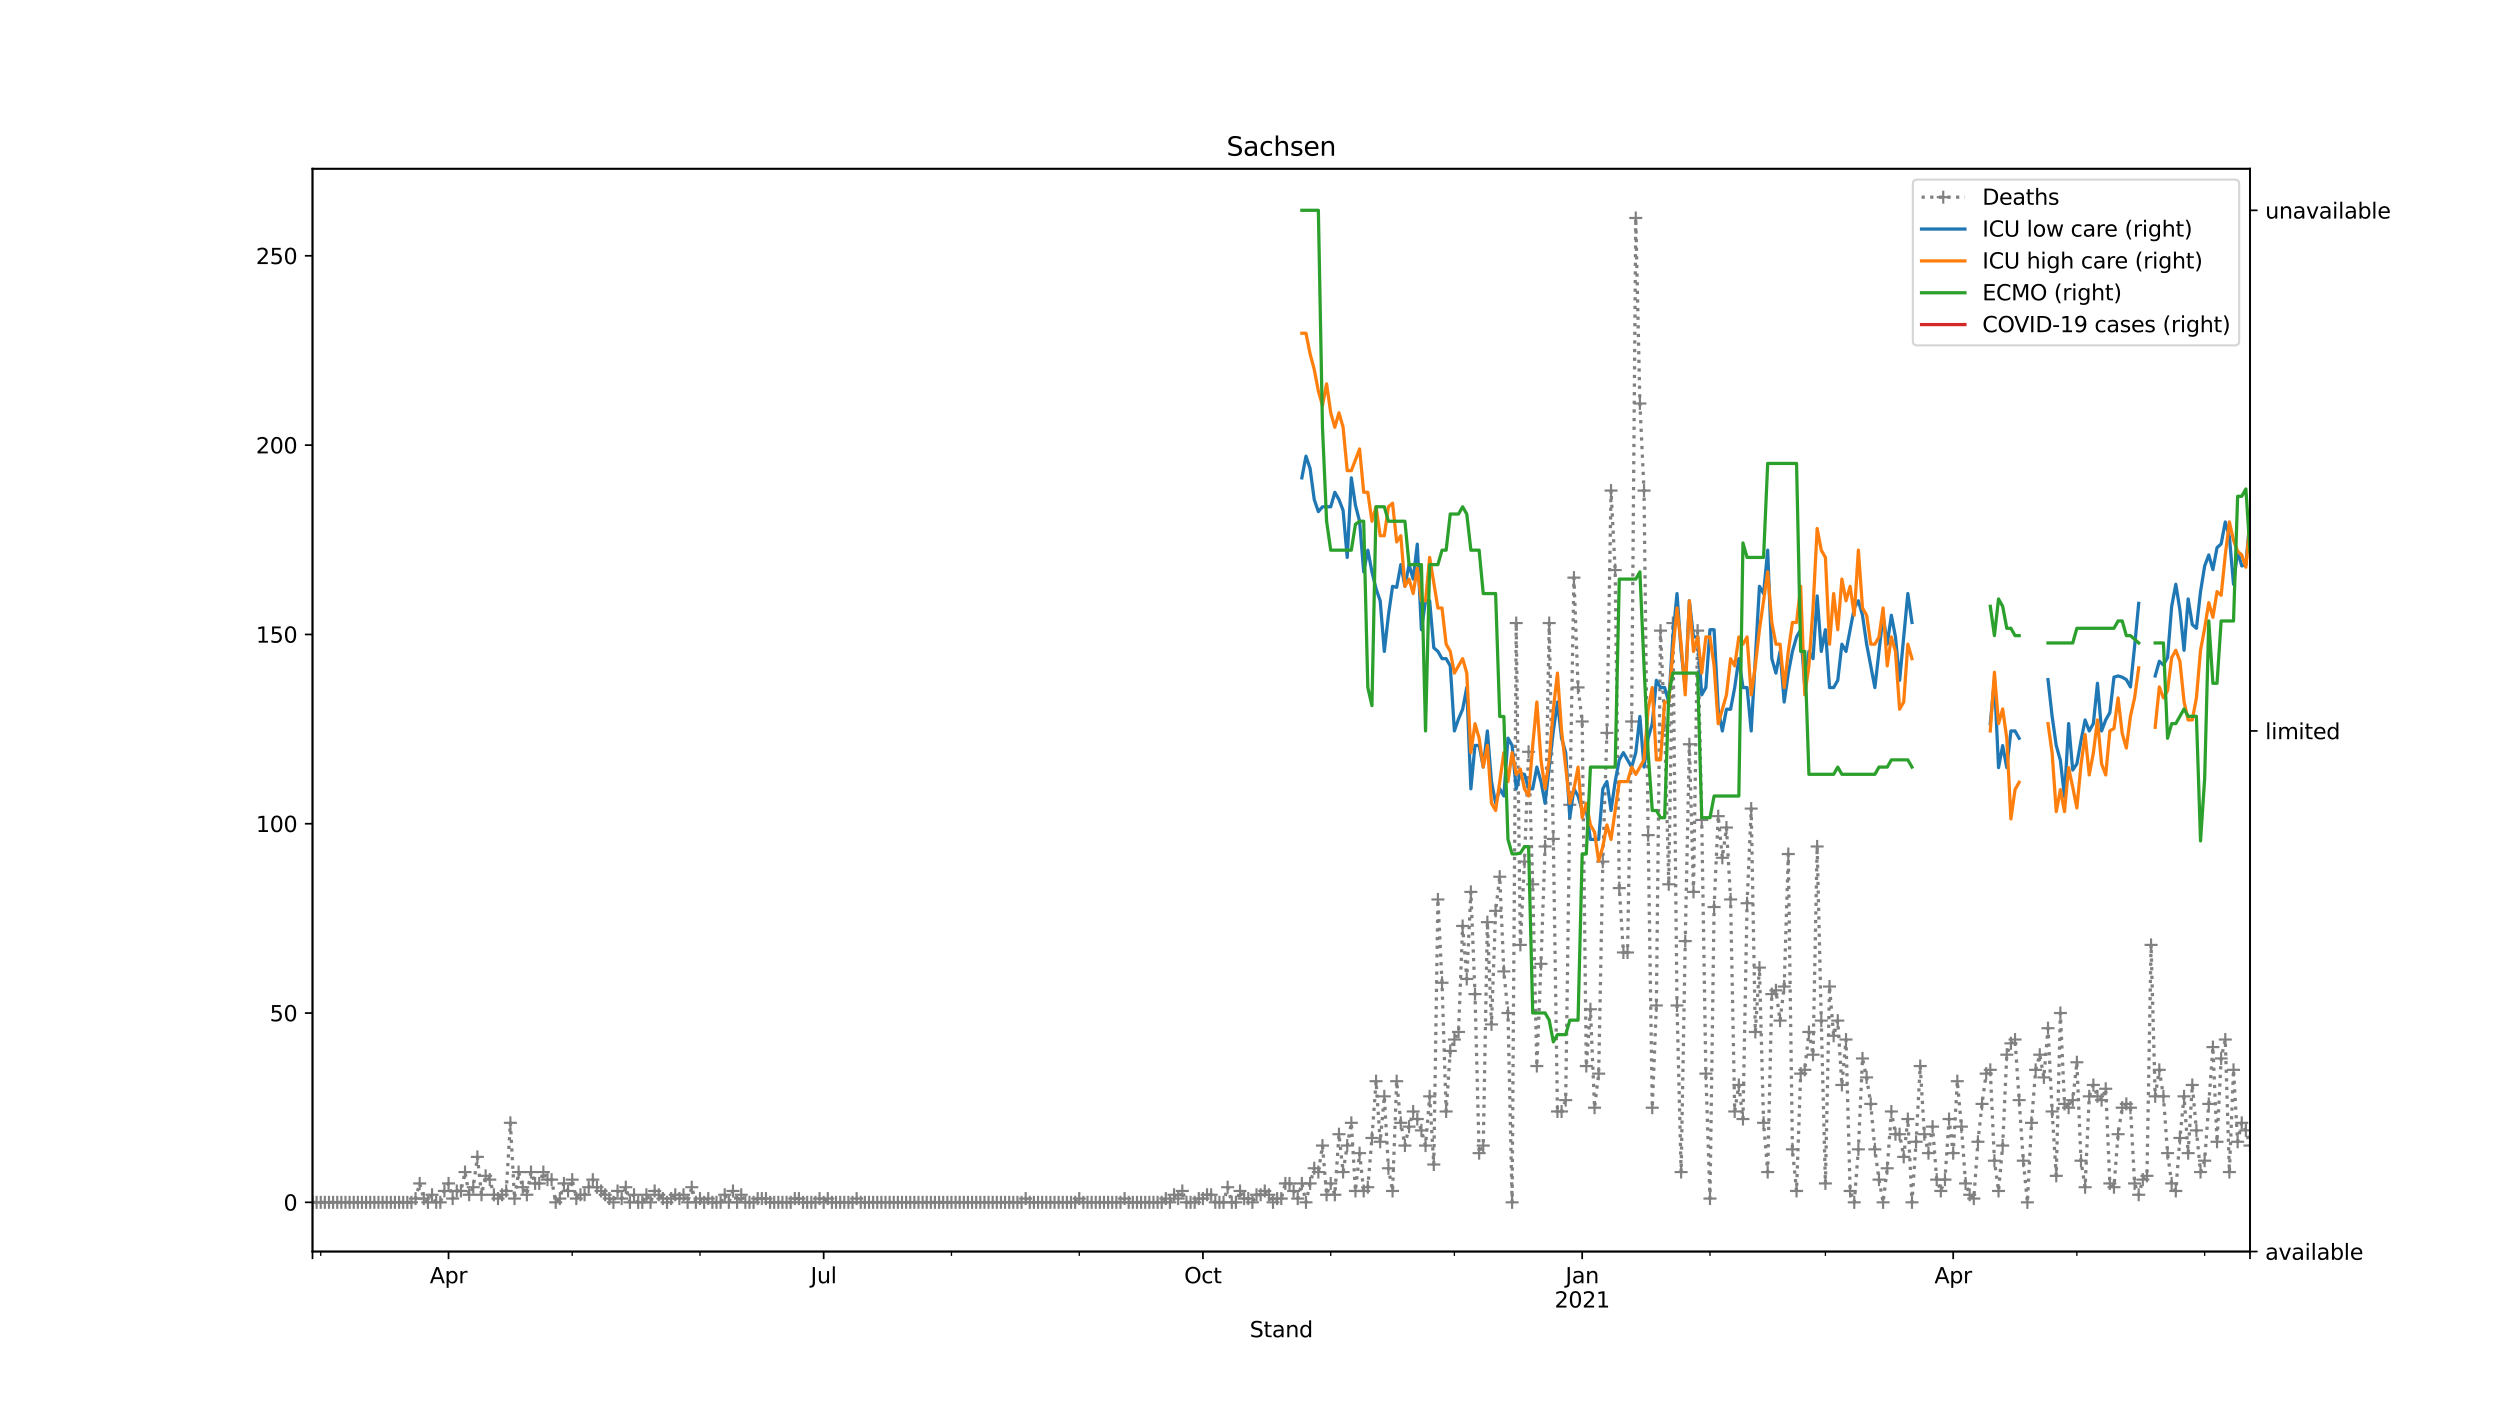 <?xml version="1.0" encoding="utf-8" standalone="no"?>
<!DOCTYPE svg PUBLIC "-//W3C//DTD SVG 1.1//EN"
  "http://www.w3.org/Graphics/SVG/1.1/DTD/svg11.dtd">
<svg height="648pt" version="1.1" viewBox="0 0 1152 648" width="1152pt" xmlns="http://www.w3.org/2000/svg" xmlns:xlink="http://www.w3.org/1999/xlink">
 <defs>
  <style type="text/css">*{stroke-linecap:butt;stroke-linejoin:round;}</style>
 </defs>
 <g id="figure_1">
  <g id="patch_1">
   <path d="M 0 648 
L 1152 648 
L 1152 0 
L 0 0 
z
" style="fill:#ffffff;"/>
  </g>
  <g id="axes_1">
   <g id="patch_2">
    <path d="M 144 576.72 
L 1036.8 576.72 
L 1036.8 77.76 
L 144 77.76 
z
" style="fill:#ffffff;"/>
   </g>
   <g id="matplotlib.axis_1">
    <g id="xtick_1">
     <g id="line2d_1">
      <defs>
       <path d="M 0 0 
L 0 3.5 
" id="m6857cb0374" style="stroke:#000000;stroke-width:0.8;"/>
      </defs>
      <g>
       <use style="stroke:#000000;stroke-width:0.8;" x="144" xlink:href="#m6857cb0374" y="576.72"/>
      </g>
     </g>
    </g>
    <g id="xtick_2">
     <g id="line2d_2">
      <g>
       <use style="stroke:#000000;stroke-width:0.8;" x="206.686" xlink:href="#m6857cb0374" y="576.72"/>
      </g>
     </g>
     <g id="text_1">
      <!-- Apr -->
      <g transform="translate(198.036 591.318)scale(0.1 -0.1)">
       <defs>
        <path d="M 2188 4044 
L 1331 1722 
L 3047 1722 
L 2188 4044 
z
M 1831 4666 
L 2547 4666 
L 4325 0 
L 3669 0 
L 3244 1197 
L 1141 1197 
L 716 0 
L 50 0 
L 1831 4666 
z
" id="DejaVuSans-41" transform="scale(0.016)"/>
        <path d="M 1159 525 
L 1159 -1331 
L 581 -1331 
L 581 3500 
L 1159 3500 
L 1159 2969 
Q 1341 3281 1617 3432 
Q 1894 3584 2278 3584 
Q 2916 3584 3314 3078 
Q 3713 2572 3713 1747 
Q 3713 922 3314 415 
Q 2916 -91 2278 -91 
Q 1894 -91 1617 61 
Q 1341 213 1159 525 
z
M 3116 1747 
Q 3116 2381 2855 2742 
Q 2594 3103 2138 3103 
Q 1681 3103 1420 2742 
Q 1159 2381 1159 1747 
Q 1159 1113 1420 752 
Q 1681 391 2138 391 
Q 2594 391 2855 752 
Q 3116 1113 3116 1747 
z
" id="DejaVuSans-70" transform="scale(0.016)"/>
        <path d="M 2631 2963 
Q 2534 3019 2420 3045 
Q 2306 3072 2169 3072 
Q 1681 3072 1420 2755 
Q 1159 2438 1159 1844 
L 1159 0 
L 581 0 
L 581 3500 
L 1159 3500 
L 1159 2956 
Q 1341 3275 1631 3429 
Q 1922 3584 2338 3584 
Q 2397 3584 2469 3576 
Q 2541 3569 2628 3553 
L 2631 2963 
z
" id="DejaVuSans-72" transform="scale(0.016)"/>
       </defs>
       <use xlink:href="#DejaVuSans-41"/>
       <use x="68.408" xlink:href="#DejaVuSans-70"/>
       <use x="131.885" xlink:href="#DejaVuSans-72"/>
      </g>
     </g>
    </g>
    <g id="xtick_3">
     <g id="line2d_3">
      <g>
       <use style="stroke:#000000;stroke-width:0.8;" x="379.547" xlink:href="#m6857cb0374" y="576.72"/>
      </g>
     </g>
     <g id="text_2">
      <!-- Jul -->
      <g transform="translate(373.514 591.318)scale(0.1 -0.1)">
       <defs>
        <path d="M 628 4666 
L 1259 4666 
L 1259 325 
Q 1259 -519 939 -900 
Q 619 -1281 -91 -1281 
L -331 -1281 
L -331 -750 
L -134 -750 
Q 284 -750 456 -515 
Q 628 -281 628 325 
L 628 4666 
z
" id="DejaVuSans-4a" transform="scale(0.016)"/>
        <path d="M 544 1381 
L 544 3500 
L 1119 3500 
L 1119 1403 
Q 1119 906 1312 657 
Q 1506 409 1894 409 
Q 2359 409 2629 706 
Q 2900 1003 2900 1516 
L 2900 3500 
L 3475 3500 
L 3475 0 
L 2900 0 
L 2900 538 
Q 2691 219 2414 64 
Q 2138 -91 1772 -91 
Q 1169 -91 856 284 
Q 544 659 544 1381 
z
M 1991 3584 
L 1991 3584 
z
" id="DejaVuSans-75" transform="scale(0.016)"/>
        <path d="M 603 4863 
L 1178 4863 
L 1178 0 
L 603 0 
L 603 4863 
z
" id="DejaVuSans-6c" transform="scale(0.016)"/>
       </defs>
       <use xlink:href="#DejaVuSans-4a"/>
       <use x="29.492" xlink:href="#DejaVuSans-75"/>
       <use x="92.871" xlink:href="#DejaVuSans-6c"/>
      </g>
     </g>
    </g>
    <g id="xtick_4">
     <g id="line2d_4">
      <g>
       <use style="stroke:#000000;stroke-width:0.8;" x="554.308" xlink:href="#m6857cb0374" y="576.72"/>
      </g>
     </g>
     <g id="text_3">
      <!-- Oct -->
      <g transform="translate(545.663 591.318)scale(0.1 -0.1)">
       <defs>
        <path d="M 2522 4238 
Q 1834 4238 1429 3725 
Q 1025 3213 1025 2328 
Q 1025 1447 1429 934 
Q 1834 422 2522 422 
Q 3209 422 3611 934 
Q 4013 1447 4013 2328 
Q 4013 3213 3611 3725 
Q 3209 4238 2522 4238 
z
M 2522 4750 
Q 3503 4750 4090 4092 
Q 4678 3434 4678 2328 
Q 4678 1225 4090 567 
Q 3503 -91 2522 -91 
Q 1538 -91 948 565 
Q 359 1222 359 2328 
Q 359 3434 948 4092 
Q 1538 4750 2522 4750 
z
" id="DejaVuSans-4f" transform="scale(0.016)"/>
        <path d="M 3122 3366 
L 3122 2828 
Q 2878 2963 2633 3030 
Q 2388 3097 2138 3097 
Q 1578 3097 1268 2742 
Q 959 2388 959 1747 
Q 959 1106 1268 751 
Q 1578 397 2138 397 
Q 2388 397 2633 464 
Q 2878 531 3122 666 
L 3122 134 
Q 2881 22 2623 -34 
Q 2366 -91 2075 -91 
Q 1284 -91 818 406 
Q 353 903 353 1747 
Q 353 2603 823 3093 
Q 1294 3584 2113 3584 
Q 2378 3584 2631 3529 
Q 2884 3475 3122 3366 
z
" id="DejaVuSans-63" transform="scale(0.016)"/>
        <path d="M 1172 4494 
L 1172 3500 
L 2356 3500 
L 2356 3053 
L 1172 3053 
L 1172 1153 
Q 1172 725 1289 603 
Q 1406 481 1766 481 
L 2356 481 
L 2356 0 
L 1766 0 
Q 1100 0 847 248 
Q 594 497 594 1153 
L 594 3053 
L 172 3053 
L 172 3500 
L 594 3500 
L 594 4494 
L 1172 4494 
z
" id="DejaVuSans-74" transform="scale(0.016)"/>
       </defs>
       <use xlink:href="#DejaVuSans-4f"/>
       <use x="78.711" xlink:href="#DejaVuSans-63"/>
       <use x="133.691" xlink:href="#DejaVuSans-74"/>
      </g>
     </g>
    </g>
    <g id="xtick_5">
     <g id="line2d_5">
      <g>
       <use style="stroke:#000000;stroke-width:0.8;" x="729.069" xlink:href="#m6857cb0374" y="576.72"/>
      </g>
     </g>
     <g id="text_4">
      <!-- Jan -->
      <g transform="translate(721.361 591.318)scale(0.1 -0.1)">
       <defs>
        <path d="M 2194 1759 
Q 1497 1759 1228 1600 
Q 959 1441 959 1056 
Q 959 750 1161 570 
Q 1363 391 1709 391 
Q 2188 391 2477 730 
Q 2766 1069 2766 1631 
L 2766 1759 
L 2194 1759 
z
M 3341 1997 
L 3341 0 
L 2766 0 
L 2766 531 
Q 2569 213 2275 61 
Q 1981 -91 1556 -91 
Q 1019 -91 701 211 
Q 384 513 384 1019 
Q 384 1609 779 1909 
Q 1175 2209 1959 2209 
L 2766 2209 
L 2766 2266 
Q 2766 2663 2505 2880 
Q 2244 3097 1772 3097 
Q 1472 3097 1187 3025 
Q 903 2953 641 2809 
L 641 3341 
Q 956 3463 1253 3523 
Q 1550 3584 1831 3584 
Q 2591 3584 2966 3190 
Q 3341 2797 3341 1997 
z
" id="DejaVuSans-61" transform="scale(0.016)"/>
        <path d="M 3513 2113 
L 3513 0 
L 2938 0 
L 2938 2094 
Q 2938 2591 2744 2837 
Q 2550 3084 2163 3084 
Q 1697 3084 1428 2787 
Q 1159 2491 1159 1978 
L 1159 0 
L 581 0 
L 581 3500 
L 1159 3500 
L 1159 2956 
Q 1366 3272 1645 3428 
Q 1925 3584 2291 3584 
Q 2894 3584 3203 3211 
Q 3513 2838 3513 2113 
z
" id="DejaVuSans-6e" transform="scale(0.016)"/>
       </defs>
       <use xlink:href="#DejaVuSans-4a"/>
       <use x="29.492" xlink:href="#DejaVuSans-61"/>
       <use x="90.771" xlink:href="#DejaVuSans-6e"/>
      </g>
      <!-- 2021 -->
      <g transform="translate(716.344 602.516)scale(0.1 -0.1)">
       <defs>
        <path d="M 1228 531 
L 3431 531 
L 3431 0 
L 469 0 
L 469 531 
Q 828 903 1448 1529 
Q 2069 2156 2228 2338 
Q 2531 2678 2651 2914 
Q 2772 3150 2772 3378 
Q 2772 3750 2511 3984 
Q 2250 4219 1831 4219 
Q 1534 4219 1204 4116 
Q 875 4013 500 3803 
L 500 4441 
Q 881 4594 1212 4672 
Q 1544 4750 1819 4750 
Q 2544 4750 2975 4387 
Q 3406 4025 3406 3419 
Q 3406 3131 3298 2873 
Q 3191 2616 2906 2266 
Q 2828 2175 2409 1742 
Q 1991 1309 1228 531 
z
" id="DejaVuSans-32" transform="scale(0.016)"/>
        <path d="M 2034 4250 
Q 1547 4250 1301 3770 
Q 1056 3291 1056 2328 
Q 1056 1369 1301 889 
Q 1547 409 2034 409 
Q 2525 409 2770 889 
Q 3016 1369 3016 2328 
Q 3016 3291 2770 3770 
Q 2525 4250 2034 4250 
z
M 2034 4750 
Q 2819 4750 3233 4129 
Q 3647 3509 3647 2328 
Q 3647 1150 3233 529 
Q 2819 -91 2034 -91 
Q 1250 -91 836 529 
Q 422 1150 422 2328 
Q 422 3509 836 4129 
Q 1250 4750 2034 4750 
z
" id="DejaVuSans-30" transform="scale(0.016)"/>
        <path d="M 794 531 
L 1825 531 
L 1825 4091 
L 703 3866 
L 703 4441 
L 1819 4666 
L 2450 4666 
L 2450 531 
L 3481 531 
L 3481 0 
L 794 0 
L 794 531 
z
" id="DejaVuSans-31" transform="scale(0.016)"/>
       </defs>
       <use xlink:href="#DejaVuSans-32"/>
       <use x="63.623" xlink:href="#DejaVuSans-30"/>
       <use x="127.246" xlink:href="#DejaVuSans-32"/>
       <use x="190.869" xlink:href="#DejaVuSans-31"/>
      </g>
     </g>
    </g>
    <g id="xtick_6">
     <g id="line2d_6">
      <g>
       <use style="stroke:#000000;stroke-width:0.8;" x="900.031" xlink:href="#m6857cb0374" y="576.72"/>
      </g>
     </g>
     <g id="text_5">
      <!-- Apr -->
      <g transform="translate(891.381 591.318)scale(0.1 -0.1)">
       <use xlink:href="#DejaVuSans-41"/>
       <use x="68.408" xlink:href="#DejaVuSans-70"/>
       <use x="131.885" xlink:href="#DejaVuSans-72"/>
      </g>
     </g>
    </g>
    <g id="xtick_7">
     <g id="line2d_7">
      <g>
       <use style="stroke:#000000;stroke-width:0.8;" x="1036.8" xlink:href="#m6857cb0374" y="576.72"/>
      </g>
     </g>
    </g>
    <g id="xtick_8">
     <g id="line2d_8">
      <defs>
       <path d="M 0 0 
L 0 2 
" id="m119caf1fd7" style="stroke:#000000;stroke-width:0.6;"/>
      </defs>
      <g>
       <use style="stroke:#000000;stroke-width:0.6;" x="147.799" xlink:href="#m119caf1fd7" y="576.72"/>
      </g>
     </g>
    </g>
    <g id="xtick_9">
     <g id="line2d_9">
      <g>
       <use style="stroke:#000000;stroke-width:0.6;" x="263.673" xlink:href="#m119caf1fd7" y="576.72"/>
      </g>
     </g>
    </g>
    <g id="xtick_10">
     <g id="line2d_10">
      <g>
       <use style="stroke:#000000;stroke-width:0.6;" x="322.56" xlink:href="#m119caf1fd7" y="576.72"/>
      </g>
     </g>
    </g>
    <g id="xtick_11">
     <g id="line2d_11">
      <g>
       <use style="stroke:#000000;stroke-width:0.6;" x="438.434" xlink:href="#m119caf1fd7" y="576.72"/>
      </g>
     </g>
    </g>
    <g id="xtick_12">
     <g id="line2d_12">
      <g>
       <use style="stroke:#000000;stroke-width:0.6;" x="497.321" xlink:href="#m119caf1fd7" y="576.72"/>
      </g>
     </g>
    </g>
    <g id="xtick_13">
     <g id="line2d_13">
      <g>
       <use style="stroke:#000000;stroke-width:0.6;" x="613.195" xlink:href="#m119caf1fd7" y="576.72"/>
      </g>
     </g>
    </g>
    <g id="xtick_14">
     <g id="line2d_14">
      <g>
       <use style="stroke:#000000;stroke-width:0.6;" x="670.182" xlink:href="#m119caf1fd7" y="576.72"/>
      </g>
     </g>
    </g>
    <g id="xtick_15">
     <g id="line2d_15">
      <g>
       <use style="stroke:#000000;stroke-width:0.6;" x="787.956" xlink:href="#m119caf1fd7" y="576.72"/>
      </g>
     </g>
    </g>
    <g id="xtick_16">
     <g id="line2d_16">
      <g>
       <use style="stroke:#000000;stroke-width:0.6;" x="841.144" xlink:href="#m119caf1fd7" y="576.72"/>
      </g>
     </g>
    </g>
    <g id="xtick_17">
     <g id="line2d_17">
      <g>
       <use style="stroke:#000000;stroke-width:0.6;" x="957.018" xlink:href="#m119caf1fd7" y="576.72"/>
      </g>
     </g>
    </g>
    <g id="xtick_18">
     <g id="line2d_18">
      <g>
       <use style="stroke:#000000;stroke-width:0.6;" x="1015.905" xlink:href="#m119caf1fd7" y="576.72"/>
      </g>
     </g>
    </g>
    <g id="text_6">
     <!-- Stand -->
     <g transform="translate(575.859 616.194)scale(0.1 -0.1)">
      <defs>
       <path d="M 3425 4513 
L 3425 3897 
Q 3066 4069 2747 4153 
Q 2428 4238 2131 4238 
Q 1616 4238 1336 4038 
Q 1056 3838 1056 3469 
Q 1056 3159 1242 3001 
Q 1428 2844 1947 2747 
L 2328 2669 
Q 3034 2534 3370 2195 
Q 3706 1856 3706 1288 
Q 3706 609 3251 259 
Q 2797 -91 1919 -91 
Q 1588 -91 1214 -16 
Q 841 59 441 206 
L 441 856 
Q 825 641 1194 531 
Q 1563 422 1919 422 
Q 2459 422 2753 634 
Q 3047 847 3047 1241 
Q 3047 1584 2836 1778 
Q 2625 1972 2144 2069 
L 1759 2144 
Q 1053 2284 737 2584 
Q 422 2884 422 3419 
Q 422 4038 858 4394 
Q 1294 4750 2059 4750 
Q 2388 4750 2728 4690 
Q 3069 4631 3425 4513 
z
" id="DejaVuSans-53" transform="scale(0.016)"/>
       <path d="M 2906 2969 
L 2906 4863 
L 3481 4863 
L 3481 0 
L 2906 0 
L 2906 525 
Q 2725 213 2448 61 
Q 2172 -91 1784 -91 
Q 1150 -91 751 415 
Q 353 922 353 1747 
Q 353 2572 751 3078 
Q 1150 3584 1784 3584 
Q 2172 3584 2448 3432 
Q 2725 3281 2906 2969 
z
M 947 1747 
Q 947 1113 1208 752 
Q 1469 391 1925 391 
Q 2381 391 2643 752 
Q 2906 1113 2906 1747 
Q 2906 2381 2643 2742 
Q 2381 3103 1925 3103 
Q 1469 3103 1208 2742 
Q 947 2381 947 1747 
z
" id="DejaVuSans-64" transform="scale(0.016)"/>
      </defs>
      <use xlink:href="#DejaVuSans-53"/>
      <use x="63.477" xlink:href="#DejaVuSans-74"/>
      <use x="102.686" xlink:href="#DejaVuSans-61"/>
      <use x="163.965" xlink:href="#DejaVuSans-6e"/>
      <use x="227.344" xlink:href="#DejaVuSans-64"/>
     </g>
    </g>
   </g>
   <g id="matplotlib.axis_2">
    <g id="ytick_1">
     <g id="line2d_19">
      <defs>
       <path d="M 0 0 
L -3.5 0 
" id="m6380e0d58a" style="stroke:#000000;stroke-width:0.8;"/>
      </defs>
      <g>
       <use style="stroke:#000000;stroke-width:0.8;" x="144" xlink:href="#m6380e0d58a" y="554.04"/>
      </g>
     </g>
     <g id="text_7">
      <!-- 0 -->
      <g transform="translate(130.637 557.839)scale(0.1 -0.1)">
       <use xlink:href="#DejaVuSans-30"/>
      </g>
     </g>
    </g>
    <g id="ytick_2">
     <g id="line2d_20">
      <g>
       <use style="stroke:#000000;stroke-width:0.8;" x="144" xlink:href="#m6380e0d58a" y="466.809"/>
      </g>
     </g>
     <g id="text_8">
      <!-- 50 -->
      <g transform="translate(124.275 470.608)scale(0.1 -0.1)">
       <defs>
        <path d="M 691 4666 
L 3169 4666 
L 3169 4134 
L 1269 4134 
L 1269 2991 
Q 1406 3038 1543 3061 
Q 1681 3084 1819 3084 
Q 2600 3084 3056 2656 
Q 3513 2228 3513 1497 
Q 3513 744 3044 326 
Q 2575 -91 1722 -91 
Q 1428 -91 1123 -41 
Q 819 9 494 109 
L 494 744 
Q 775 591 1075 516 
Q 1375 441 1709 441 
Q 2250 441 2565 725 
Q 2881 1009 2881 1497 
Q 2881 1984 2565 2268 
Q 2250 2553 1709 2553 
Q 1456 2553 1204 2497 
Q 953 2441 691 2322 
L 691 4666 
z
" id="DejaVuSans-35" transform="scale(0.016)"/>
       </defs>
       <use xlink:href="#DejaVuSans-35"/>
       <use x="63.623" xlink:href="#DejaVuSans-30"/>
      </g>
     </g>
    </g>
    <g id="ytick_3">
     <g id="line2d_21">
      <g>
       <use style="stroke:#000000;stroke-width:0.8;" x="144" xlink:href="#m6380e0d58a" y="379.578"/>
      </g>
     </g>
     <g id="text_9">
      <!-- 100 -->
      <g transform="translate(117.912 383.378)scale(0.1 -0.1)">
       <use xlink:href="#DejaVuSans-31"/>
       <use x="63.623" xlink:href="#DejaVuSans-30"/>
       <use x="127.246" xlink:href="#DejaVuSans-30"/>
      </g>
     </g>
    </g>
    <g id="ytick_4">
     <g id="line2d_22">
      <g>
       <use style="stroke:#000000;stroke-width:0.8;" x="144" xlink:href="#m6380e0d58a" y="292.348"/>
      </g>
     </g>
     <g id="text_10">
      <!-- 150 -->
      <g transform="translate(117.912 296.147)scale(0.1 -0.1)">
       <use xlink:href="#DejaVuSans-31"/>
       <use x="63.623" xlink:href="#DejaVuSans-35"/>
       <use x="127.246" xlink:href="#DejaVuSans-30"/>
      </g>
     </g>
    </g>
    <g id="ytick_5">
     <g id="line2d_23">
      <g>
       <use style="stroke:#000000;stroke-width:0.8;" x="144" xlink:href="#m6380e0d58a" y="205.117"/>
      </g>
     </g>
     <g id="text_11">
      <!-- 200 -->
      <g transform="translate(117.912 208.916)scale(0.1 -0.1)">
       <use xlink:href="#DejaVuSans-32"/>
       <use x="63.623" xlink:href="#DejaVuSans-30"/>
       <use x="127.246" xlink:href="#DejaVuSans-30"/>
      </g>
     </g>
    </g>
    <g id="ytick_6">
     <g id="line2d_24">
      <g>
       <use style="stroke:#000000;stroke-width:0.8;" x="144" xlink:href="#m6380e0d58a" y="117.886"/>
      </g>
     </g>
     <g id="text_12">
      <!-- 250 -->
      <g transform="translate(117.912 121.685)scale(0.1 -0.1)">
       <use xlink:href="#DejaVuSans-32"/>
       <use x="63.623" xlink:href="#DejaVuSans-35"/>
       <use x="127.246" xlink:href="#DejaVuSans-30"/>
      </g>
     </g>
    </g>
   </g>
   <g id="line2d_25">
    <path clip-path="url(#p5156841b05)" d="M 144 554.04 
L 189.59 554.04 
L 191.489 552.295 
L 193.389 545.317 
L 195.289 552.295 
L 197.188 554.04 
L 199.088 550.551 
L 200.987 554.04 
L 202.887 554.04 
L 204.786 548.806 
L 206.686 545.317 
L 208.586 552.295 
L 210.485 548.806 
L 212.385 548.806 
L 214.284 540.083 
L 216.184 550.551 
L 218.083 547.062 
L 219.983 533.105 
L 221.883 550.551 
L 223.782 541.828 
L 225.682 543.572 
L 227.581 550.551 
L 229.481 552.295 
L 233.28 548.806 
L 235.18 517.403 
L 237.079 552.295 
L 238.979 540.083 
L 240.878 547.062 
L 242.778 550.551 
L 244.677 540.083 
L 246.577 545.317 
L 248.477 545.317 
L 250.376 540.083 
L 252.276 543.572 
L 254.175 543.572 
L 256.075 554.04 
L 257.974 552.295 
L 259.874 545.317 
L 261.774 548.806 
L 263.673 543.572 
L 265.573 552.295 
L 267.472 550.551 
L 269.372 550.551 
L 273.171 543.572 
L 275.071 547.062 
L 282.669 554.04 
L 284.569 548.806 
L 286.468 552.295 
L 288.368 547.062 
L 290.267 554.04 
L 292.167 550.551 
L 294.066 554.04 
L 295.966 554.04 
L 297.866 550.551 
L 299.765 554.04 
L 301.665 548.806 
L 307.363 554.04 
L 311.163 550.551 
L 313.062 552.295 
L 314.962 550.551 
L 316.861 554.04 
L 318.761 547.062 
L 320.66 554.04 
L 322.56 552.295 
L 324.46 554.04 
L 326.359 552.295 
L 328.259 554.04 
L 332.058 554.04 
L 333.957 550.551 
L 335.857 554.04 
L 337.757 548.806 
L 339.656 554.04 
L 341.556 550.551 
L 343.455 554.04 
L 347.254 554.04 
L 349.154 552.295 
L 352.953 552.295 
L 354.853 554.04 
L 364.351 554.04 
L 366.25 552.295 
L 368.15 552.295 
L 370.049 554.04 
L 375.748 554.04 
L 377.648 552.295 
L 379.547 554.04 
L 381.447 552.295 
L 383.346 554.04 
L 392.844 554.04 
L 394.744 552.295 
L 396.643 554.04 
L 470.727 554.04 
L 472.626 552.295 
L 474.526 554.04 
L 495.421 554.04 
L 497.321 552.295 
L 499.22 554.04 
L 516.317 554.04 
L 518.216 552.295 
L 520.116 554.04 
L 535.312 554.04 
L 537.212 552.295 
L 539.111 554.04 
L 541.011 550.551 
L 542.911 552.295 
L 544.81 548.806 
L 546.71 554.04 
L 550.509 554.04 
L 552.409 552.295 
L 554.308 552.295 
L 556.208 550.551 
L 558.107 550.551 
L 560.007 554.04 
L 563.806 554.04 
L 565.706 547.062 
L 567.605 554.04 
L 569.505 554.04 
L 571.404 548.806 
L 573.304 552.295 
L 575.203 552.295 
L 577.103 554.04 
L 579.003 550.551 
L 580.902 550.551 
L 582.802 548.806 
L 584.701 550.551 
L 586.601 554.04 
L 588.5 552.295 
L 590.4 552.295 
L 592.3 545.317 
L 594.199 545.317 
L 597.998 552.295 
L 599.898 545.317 
L 601.797 554.04 
L 603.697 545.317 
L 605.597 538.338 
L 607.496 540.083 
L 609.396 527.871 
L 611.295 550.551 
L 613.195 545.317 
L 615.094 550.551 
L 616.994 522.637 
L 618.894 540.083 
L 620.793 527.871 
L 622.693 517.403 
L 624.592 548.806 
L 626.492 531.36 
L 628.391 548.806 
L 630.291 547.062 
L 632.191 524.382 
L 634.09 498.212 
L 635.99 526.126 
L 637.889 505.191 
L 639.789 538.338 
L 641.689 548.806 
L 643.588 498.212 
L 645.488 517.403 
L 647.387 527.871 
L 649.287 519.148 
L 651.186 512.169 
L 653.086 515.658 
L 654.986 520.892 
L 656.885 527.871 
L 658.785 505.191 
L 660.684 536.594 
L 662.584 414.471 
L 664.483 452.852 
L 666.383 512.169 
L 668.283 484.255 
L 670.182 479.022 
L 672.082 475.532 
L 673.981 426.683 
L 675.881 451.108 
L 677.78 410.982 
L 679.68 458.086 
L 681.58 531.36 
L 683.479 527.871 
L 685.379 424.938 
L 687.278 472.043 
L 689.178 419.705 
L 691.077 404.003 
L 692.977 447.618 
L 694.877 466.809 
L 696.776 554.04 
L 698.676 287.114 
L 700.575 435.406 
L 702.475 397.025 
L 704.374 346.431 
L 706.274 407.492 
L 708.174 491.234 
L 710.073 444.129 
L 711.973 390.046 
L 713.872 287.114 
L 715.772 386.557 
L 717.671 512.169 
L 719.571 512.169 
L 721.471 506.935 
L 723.37 370.855 
L 725.27 266.178 
L 727.169 316.772 
L 729.069 332.474 
L 730.969 491.234 
L 732.868 465.065 
L 734.768 510.425 
L 736.667 494.723 
L 738.567 397.025 
L 740.466 337.708 
L 742.366 226.052 
L 744.266 262.689 
L 746.165 409.237 
L 748.065 438.895 
L 749.964 438.895 
L 751.864 332.474 
L 753.763 100.44 
L 755.663 185.926 
L 757.563 226.052 
L 759.462 384.812 
L 761.362 510.425 
L 763.261 463.32 
L 765.161 290.603 
L 767.06 334.218 
L 768.96 407.492 
L 770.86 287.114 
L 772.759 463.32 
L 774.659 540.083 
L 776.558 433.662 
L 778.458 342.942 
L 780.357 410.982 
L 782.257 290.603 
L 784.157 377.834 
L 786.056 494.723 
L 787.956 552.295 
L 789.855 417.96 
L 791.755 376.089 
L 793.654 395.28 
L 795.554 381.323 
L 797.454 414.471 
L 799.353 512.169 
L 801.253 499.957 
L 803.152 515.658 
L 805.052 416.215 
L 806.951 372.6 
L 808.851 475.532 
L 810.751 445.874 
L 812.65 517.403 
L 814.55 540.083 
L 816.449 458.086 
L 818.349 456.342 
L 820.249 470.298 
L 822.148 454.597 
L 824.048 393.535 
L 825.947 529.615 
L 827.847 548.806 
L 829.746 494.723 
L 831.646 492.978 
L 833.546 475.532 
L 835.445 486 
L 837.345 390.046 
L 839.244 470.298 
L 841.144 545.317 
L 843.043 454.597 
L 844.943 477.277 
L 846.843 470.298 
L 848.742 499.957 
L 850.642 479.022 
L 852.541 548.806 
L 854.441 554.04 
L 856.34 529.615 
L 858.24 487.745 
L 860.14 496.468 
L 862.039 508.68 
L 863.939 529.615 
L 865.838 543.572 
L 867.738 554.04 
L 869.637 538.338 
L 871.537 512.169 
L 873.437 522.637 
L 875.336 522.637 
L 877.236 533.105 
L 879.135 515.658 
L 881.035 554.04 
L 882.934 526.126 
L 884.834 491.234 
L 886.734 522.637 
L 888.633 531.36 
L 890.533 519.148 
L 892.432 543.572 
L 894.332 548.806 
L 896.231 543.572 
L 898.131 515.658 
L 900.031 531.36 
L 901.93 498.212 
L 903.83 519.148 
L 905.729 545.317 
L 907.629 550.551 
L 909.529 552.295 
L 911.428 526.126 
L 913.328 508.68 
L 915.227 494.723 
L 917.127 492.978 
L 919.026 534.849 
L 920.926 548.806 
L 922.826 527.871 
L 924.725 486 
L 926.625 480.766 
L 928.524 479.022 
L 932.323 534.849 
L 934.223 554.04 
L 936.123 517.403 
L 938.022 492.978 
L 939.922 486 
L 941.821 496.468 
L 943.721 473.788 
L 945.62 512.169 
L 947.52 541.828 
L 949.42 466.809 
L 951.319 508.68 
L 953.219 510.425 
L 955.118 506.935 
L 957.018 489.489 
L 958.917 534.849 
L 960.817 547.062 
L 962.717 505.191 
L 964.616 499.957 
L 966.516 505.191 
L 968.415 506.935 
L 970.315 501.702 
L 972.214 545.317 
L 974.114 547.062 
L 976.014 522.637 
L 977.913 510.425 
L 979.813 508.68 
L 981.712 510.425 
L 983.612 545.317 
L 985.511 550.551 
L 987.411 543.572 
L 989.311 541.828 
L 991.21 435.406 
L 993.11 505.191 
L 995.009 492.978 
L 996.909 505.191 
L 998.809 531.36 
L 1000.708 545.317 
L 1002.608 548.806 
L 1004.507 524.382 
L 1006.407 505.191 
L 1008.306 531.36 
L 1010.206 499.957 
L 1012.106 520.892 
L 1014.005 540.083 
L 1015.905 534.849 
L 1019.704 482.511 
L 1021.603 526.126 
L 1023.503 487.745 
L 1025.403 479.022 
L 1027.302 540.083 
L 1029.202 492.978 
L 1031.101 526.126 
L 1033.001 517.403 
L 1034.9 520.892 
L 1036.8 527.871 
L 1036.8 527.871 
" style="fill:none;stroke:#808080;stroke-dasharray:1.5,2.475;stroke-dashoffset:0;stroke-width:1.5;"/>
    <defs>
     <path d="M -3 0 
L 3 0 
M 0 3 
L 0 -3 
" id="m3c1d0fc6e6" style="stroke:#808080;"/>
    </defs>
    <g clip-path="url(#p5156841b05)">
     <use style="fill:#808080;stroke:#808080;" x="144" xlink:href="#m3c1d0fc6e6" y="554.04"/>
     <use style="fill:#808080;stroke:#808080;" x="145.9" xlink:href="#m3c1d0fc6e6" y="554.04"/>
     <use style="fill:#808080;stroke:#808080;" x="147.799" xlink:href="#m3c1d0fc6e6" y="554.04"/>
     <use style="fill:#808080;stroke:#808080;" x="149.699" xlink:href="#m3c1d0fc6e6" y="554.04"/>
     <use style="fill:#808080;stroke:#808080;" x="151.598" xlink:href="#m3c1d0fc6e6" y="554.04"/>
     <use style="fill:#808080;stroke:#808080;" x="153.498" xlink:href="#m3c1d0fc6e6" y="554.04"/>
     <use style="fill:#808080;stroke:#808080;" x="155.397" xlink:href="#m3c1d0fc6e6" y="554.04"/>
     <use style="fill:#808080;stroke:#808080;" x="157.297" xlink:href="#m3c1d0fc6e6" y="554.04"/>
     <use style="fill:#808080;stroke:#808080;" x="159.197" xlink:href="#m3c1d0fc6e6" y="554.04"/>
     <use style="fill:#808080;stroke:#808080;" x="161.096" xlink:href="#m3c1d0fc6e6" y="554.04"/>
     <use style="fill:#808080;stroke:#808080;" x="162.996" xlink:href="#m3c1d0fc6e6" y="554.04"/>
     <use style="fill:#808080;stroke:#808080;" x="164.895" xlink:href="#m3c1d0fc6e6" y="554.04"/>
     <use style="fill:#808080;stroke:#808080;" x="166.795" xlink:href="#m3c1d0fc6e6" y="554.04"/>
     <use style="fill:#808080;stroke:#808080;" x="168.694" xlink:href="#m3c1d0fc6e6" y="554.04"/>
     <use style="fill:#808080;stroke:#808080;" x="170.594" xlink:href="#m3c1d0fc6e6" y="554.04"/>
     <use style="fill:#808080;stroke:#808080;" x="172.494" xlink:href="#m3c1d0fc6e6" y="554.04"/>
     <use style="fill:#808080;stroke:#808080;" x="174.393" xlink:href="#m3c1d0fc6e6" y="554.04"/>
     <use style="fill:#808080;stroke:#808080;" x="176.293" xlink:href="#m3c1d0fc6e6" y="554.04"/>
     <use style="fill:#808080;stroke:#808080;" x="178.192" xlink:href="#m3c1d0fc6e6" y="554.04"/>
     <use style="fill:#808080;stroke:#808080;" x="180.092" xlink:href="#m3c1d0fc6e6" y="554.04"/>
     <use style="fill:#808080;stroke:#808080;" x="181.991" xlink:href="#m3c1d0fc6e6" y="554.04"/>
     <use style="fill:#808080;stroke:#808080;" x="183.891" xlink:href="#m3c1d0fc6e6" y="554.04"/>
     <use style="fill:#808080;stroke:#808080;" x="185.791" xlink:href="#m3c1d0fc6e6" y="554.04"/>
     <use style="fill:#808080;stroke:#808080;" x="187.69" xlink:href="#m3c1d0fc6e6" y="554.04"/>
     <use style="fill:#808080;stroke:#808080;" x="189.59" xlink:href="#m3c1d0fc6e6" y="554.04"/>
     <use style="fill:#808080;stroke:#808080;" x="191.489" xlink:href="#m3c1d0fc6e6" y="552.295"/>
     <use style="fill:#808080;stroke:#808080;" x="193.389" xlink:href="#m3c1d0fc6e6" y="545.317"/>
     <use style="fill:#808080;stroke:#808080;" x="195.289" xlink:href="#m3c1d0fc6e6" y="552.295"/>
     <use style="fill:#808080;stroke:#808080;" x="197.188" xlink:href="#m3c1d0fc6e6" y="554.04"/>
     <use style="fill:#808080;stroke:#808080;" x="199.088" xlink:href="#m3c1d0fc6e6" y="550.551"/>
     <use style="fill:#808080;stroke:#808080;" x="200.987" xlink:href="#m3c1d0fc6e6" y="554.04"/>
     <use style="fill:#808080;stroke:#808080;" x="202.887" xlink:href="#m3c1d0fc6e6" y="554.04"/>
     <use style="fill:#808080;stroke:#808080;" x="204.786" xlink:href="#m3c1d0fc6e6" y="548.806"/>
     <use style="fill:#808080;stroke:#808080;" x="206.686" xlink:href="#m3c1d0fc6e6" y="545.317"/>
     <use style="fill:#808080;stroke:#808080;" x="208.586" xlink:href="#m3c1d0fc6e6" y="552.295"/>
     <use style="fill:#808080;stroke:#808080;" x="210.485" xlink:href="#m3c1d0fc6e6" y="548.806"/>
     <use style="fill:#808080;stroke:#808080;" x="212.385" xlink:href="#m3c1d0fc6e6" y="548.806"/>
     <use style="fill:#808080;stroke:#808080;" x="214.284" xlink:href="#m3c1d0fc6e6" y="540.083"/>
     <use style="fill:#808080;stroke:#808080;" x="216.184" xlink:href="#m3c1d0fc6e6" y="550.551"/>
     <use style="fill:#808080;stroke:#808080;" x="218.083" xlink:href="#m3c1d0fc6e6" y="547.062"/>
     <use style="fill:#808080;stroke:#808080;" x="219.983" xlink:href="#m3c1d0fc6e6" y="533.105"/>
     <use style="fill:#808080;stroke:#808080;" x="221.883" xlink:href="#m3c1d0fc6e6" y="550.551"/>
     <use style="fill:#808080;stroke:#808080;" x="223.782" xlink:href="#m3c1d0fc6e6" y="541.828"/>
     <use style="fill:#808080;stroke:#808080;" x="225.682" xlink:href="#m3c1d0fc6e6" y="543.572"/>
     <use style="fill:#808080;stroke:#808080;" x="227.581" xlink:href="#m3c1d0fc6e6" y="550.551"/>
     <use style="fill:#808080;stroke:#808080;" x="229.481" xlink:href="#m3c1d0fc6e6" y="552.295"/>
     <use style="fill:#808080;stroke:#808080;" x="231.38" xlink:href="#m3c1d0fc6e6" y="550.551"/>
     <use style="fill:#808080;stroke:#808080;" x="233.28" xlink:href="#m3c1d0fc6e6" y="548.806"/>
     <use style="fill:#808080;stroke:#808080;" x="235.18" xlink:href="#m3c1d0fc6e6" y="517.403"/>
     <use style="fill:#808080;stroke:#808080;" x="237.079" xlink:href="#m3c1d0fc6e6" y="552.295"/>
     <use style="fill:#808080;stroke:#808080;" x="238.979" xlink:href="#m3c1d0fc6e6" y="540.083"/>
     <use style="fill:#808080;stroke:#808080;" x="240.878" xlink:href="#m3c1d0fc6e6" y="547.062"/>
     <use style="fill:#808080;stroke:#808080;" x="242.778" xlink:href="#m3c1d0fc6e6" y="550.551"/>
     <use style="fill:#808080;stroke:#808080;" x="244.677" xlink:href="#m3c1d0fc6e6" y="540.083"/>
     <use style="fill:#808080;stroke:#808080;" x="246.577" xlink:href="#m3c1d0fc6e6" y="545.317"/>
     <use style="fill:#808080;stroke:#808080;" x="248.477" xlink:href="#m3c1d0fc6e6" y="545.317"/>
     <use style="fill:#808080;stroke:#808080;" x="250.376" xlink:href="#m3c1d0fc6e6" y="540.083"/>
     <use style="fill:#808080;stroke:#808080;" x="252.276" xlink:href="#m3c1d0fc6e6" y="543.572"/>
     <use style="fill:#808080;stroke:#808080;" x="254.175" xlink:href="#m3c1d0fc6e6" y="543.572"/>
     <use style="fill:#808080;stroke:#808080;" x="256.075" xlink:href="#m3c1d0fc6e6" y="554.04"/>
     <use style="fill:#808080;stroke:#808080;" x="257.974" xlink:href="#m3c1d0fc6e6" y="552.295"/>
     <use style="fill:#808080;stroke:#808080;" x="259.874" xlink:href="#m3c1d0fc6e6" y="545.317"/>
     <use style="fill:#808080;stroke:#808080;" x="261.774" xlink:href="#m3c1d0fc6e6" y="548.806"/>
     <use style="fill:#808080;stroke:#808080;" x="263.673" xlink:href="#m3c1d0fc6e6" y="543.572"/>
     <use style="fill:#808080;stroke:#808080;" x="265.573" xlink:href="#m3c1d0fc6e6" y="552.295"/>
     <use style="fill:#808080;stroke:#808080;" x="267.472" xlink:href="#m3c1d0fc6e6" y="550.551"/>
     <use style="fill:#808080;stroke:#808080;" x="269.372" xlink:href="#m3c1d0fc6e6" y="550.551"/>
     <use style="fill:#808080;stroke:#808080;" x="271.271" xlink:href="#m3c1d0fc6e6" y="547.062"/>
     <use style="fill:#808080;stroke:#808080;" x="273.171" xlink:href="#m3c1d0fc6e6" y="543.572"/>
     <use style="fill:#808080;stroke:#808080;" x="275.071" xlink:href="#m3c1d0fc6e6" y="547.062"/>
     <use style="fill:#808080;stroke:#808080;" x="276.97" xlink:href="#m3c1d0fc6e6" y="548.806"/>
     <use style="fill:#808080;stroke:#808080;" x="278.87" xlink:href="#m3c1d0fc6e6" y="550.551"/>
     <use style="fill:#808080;stroke:#808080;" x="280.769" xlink:href="#m3c1d0fc6e6" y="552.295"/>
     <use style="fill:#808080;stroke:#808080;" x="282.669" xlink:href="#m3c1d0fc6e6" y="554.04"/>
     <use style="fill:#808080;stroke:#808080;" x="284.569" xlink:href="#m3c1d0fc6e6" y="548.806"/>
     <use style="fill:#808080;stroke:#808080;" x="286.468" xlink:href="#m3c1d0fc6e6" y="552.295"/>
     <use style="fill:#808080;stroke:#808080;" x="288.368" xlink:href="#m3c1d0fc6e6" y="547.062"/>
     <use style="fill:#808080;stroke:#808080;" x="290.267" xlink:href="#m3c1d0fc6e6" y="554.04"/>
     <use style="fill:#808080;stroke:#808080;" x="292.167" xlink:href="#m3c1d0fc6e6" y="550.551"/>
     <use style="fill:#808080;stroke:#808080;" x="294.066" xlink:href="#m3c1d0fc6e6" y="554.04"/>
     <use style="fill:#808080;stroke:#808080;" x="295.966" xlink:href="#m3c1d0fc6e6" y="554.04"/>
     <use style="fill:#808080;stroke:#808080;" x="297.866" xlink:href="#m3c1d0fc6e6" y="550.551"/>
     <use style="fill:#808080;stroke:#808080;" x="299.765" xlink:href="#m3c1d0fc6e6" y="554.04"/>
     <use style="fill:#808080;stroke:#808080;" x="301.665" xlink:href="#m3c1d0fc6e6" y="548.806"/>
     <use style="fill:#808080;stroke:#808080;" x="303.564" xlink:href="#m3c1d0fc6e6" y="550.551"/>
     <use style="fill:#808080;stroke:#808080;" x="305.464" xlink:href="#m3c1d0fc6e6" y="552.295"/>
     <use style="fill:#808080;stroke:#808080;" x="307.363" xlink:href="#m3c1d0fc6e6" y="554.04"/>
     <use style="fill:#808080;stroke:#808080;" x="309.263" xlink:href="#m3c1d0fc6e6" y="552.295"/>
     <use style="fill:#808080;stroke:#808080;" x="311.163" xlink:href="#m3c1d0fc6e6" y="550.551"/>
     <use style="fill:#808080;stroke:#808080;" x="313.062" xlink:href="#m3c1d0fc6e6" y="552.295"/>
     <use style="fill:#808080;stroke:#808080;" x="314.962" xlink:href="#m3c1d0fc6e6" y="550.551"/>
     <use style="fill:#808080;stroke:#808080;" x="316.861" xlink:href="#m3c1d0fc6e6" y="554.04"/>
     <use style="fill:#808080;stroke:#808080;" x="318.761" xlink:href="#m3c1d0fc6e6" y="547.062"/>
     <use style="fill:#808080;stroke:#808080;" x="320.66" xlink:href="#m3c1d0fc6e6" y="554.04"/>
     <use style="fill:#808080;stroke:#808080;" x="322.56" xlink:href="#m3c1d0fc6e6" y="552.295"/>
     <use style="fill:#808080;stroke:#808080;" x="324.46" xlink:href="#m3c1d0fc6e6" y="554.04"/>
     <use style="fill:#808080;stroke:#808080;" x="326.359" xlink:href="#m3c1d0fc6e6" y="552.295"/>
     <use style="fill:#808080;stroke:#808080;" x="328.259" xlink:href="#m3c1d0fc6e6" y="554.04"/>
     <use style="fill:#808080;stroke:#808080;" x="330.158" xlink:href="#m3c1d0fc6e6" y="554.04"/>
     <use style="fill:#808080;stroke:#808080;" x="332.058" xlink:href="#m3c1d0fc6e6" y="554.04"/>
     <use style="fill:#808080;stroke:#808080;" x="333.957" xlink:href="#m3c1d0fc6e6" y="550.551"/>
     <use style="fill:#808080;stroke:#808080;" x="335.857" xlink:href="#m3c1d0fc6e6" y="554.04"/>
     <use style="fill:#808080;stroke:#808080;" x="337.757" xlink:href="#m3c1d0fc6e6" y="548.806"/>
     <use style="fill:#808080;stroke:#808080;" x="339.656" xlink:href="#m3c1d0fc6e6" y="554.04"/>
     <use style="fill:#808080;stroke:#808080;" x="341.556" xlink:href="#m3c1d0fc6e6" y="550.551"/>
     <use style="fill:#808080;stroke:#808080;" x="343.455" xlink:href="#m3c1d0fc6e6" y="554.04"/>
     <use style="fill:#808080;stroke:#808080;" x="345.355" xlink:href="#m3c1d0fc6e6" y="554.04"/>
     <use style="fill:#808080;stroke:#808080;" x="347.254" xlink:href="#m3c1d0fc6e6" y="554.04"/>
     <use style="fill:#808080;stroke:#808080;" x="349.154" xlink:href="#m3c1d0fc6e6" y="552.295"/>
     <use style="fill:#808080;stroke:#808080;" x="351.054" xlink:href="#m3c1d0fc6e6" y="552.295"/>
     <use style="fill:#808080;stroke:#808080;" x="352.953" xlink:href="#m3c1d0fc6e6" y="552.295"/>
     <use style="fill:#808080;stroke:#808080;" x="354.853" xlink:href="#m3c1d0fc6e6" y="554.04"/>
     <use style="fill:#808080;stroke:#808080;" x="356.752" xlink:href="#m3c1d0fc6e6" y="554.04"/>
     <use style="fill:#808080;stroke:#808080;" x="358.652" xlink:href="#m3c1d0fc6e6" y="554.04"/>
     <use style="fill:#808080;stroke:#808080;" x="360.551" xlink:href="#m3c1d0fc6e6" y="554.04"/>
     <use style="fill:#808080;stroke:#808080;" x="362.451" xlink:href="#m3c1d0fc6e6" y="554.04"/>
     <use style="fill:#808080;stroke:#808080;" x="364.351" xlink:href="#m3c1d0fc6e6" y="554.04"/>
     <use style="fill:#808080;stroke:#808080;" x="366.25" xlink:href="#m3c1d0fc6e6" y="552.295"/>
     <use style="fill:#808080;stroke:#808080;" x="368.15" xlink:href="#m3c1d0fc6e6" y="552.295"/>
     <use style="fill:#808080;stroke:#808080;" x="370.049" xlink:href="#m3c1d0fc6e6" y="554.04"/>
     <use style="fill:#808080;stroke:#808080;" x="371.949" xlink:href="#m3c1d0fc6e6" y="554.04"/>
     <use style="fill:#808080;stroke:#808080;" x="373.849" xlink:href="#m3c1d0fc6e6" y="554.04"/>
     <use style="fill:#808080;stroke:#808080;" x="375.748" xlink:href="#m3c1d0fc6e6" y="554.04"/>
     <use style="fill:#808080;stroke:#808080;" x="377.648" xlink:href="#m3c1d0fc6e6" y="552.295"/>
     <use style="fill:#808080;stroke:#808080;" x="379.547" xlink:href="#m3c1d0fc6e6" y="554.04"/>
     <use style="fill:#808080;stroke:#808080;" x="381.447" xlink:href="#m3c1d0fc6e6" y="552.295"/>
     <use style="fill:#808080;stroke:#808080;" x="383.346" xlink:href="#m3c1d0fc6e6" y="554.04"/>
     <use style="fill:#808080;stroke:#808080;" x="385.246" xlink:href="#m3c1d0fc6e6" y="554.04"/>
     <use style="fill:#808080;stroke:#808080;" x="387.146" xlink:href="#m3c1d0fc6e6" y="554.04"/>
     <use style="fill:#808080;stroke:#808080;" x="389.045" xlink:href="#m3c1d0fc6e6" y="554.04"/>
     <use style="fill:#808080;stroke:#808080;" x="390.945" xlink:href="#m3c1d0fc6e6" y="554.04"/>
     <use style="fill:#808080;stroke:#808080;" x="392.844" xlink:href="#m3c1d0fc6e6" y="554.04"/>
     <use style="fill:#808080;stroke:#808080;" x="394.744" xlink:href="#m3c1d0fc6e6" y="552.295"/>
     <use style="fill:#808080;stroke:#808080;" x="396.643" xlink:href="#m3c1d0fc6e6" y="554.04"/>
     <use style="fill:#808080;stroke:#808080;" x="398.543" xlink:href="#m3c1d0fc6e6" y="554.04"/>
     <use style="fill:#808080;stroke:#808080;" x="400.443" xlink:href="#m3c1d0fc6e6" y="554.04"/>
     <use style="fill:#808080;stroke:#808080;" x="402.342" xlink:href="#m3c1d0fc6e6" y="554.04"/>
     <use style="fill:#808080;stroke:#808080;" x="404.242" xlink:href="#m3c1d0fc6e6" y="554.04"/>
     <use style="fill:#808080;stroke:#808080;" x="406.141" xlink:href="#m3c1d0fc6e6" y="554.04"/>
     <use style="fill:#808080;stroke:#808080;" x="408.041" xlink:href="#m3c1d0fc6e6" y="554.04"/>
     <use style="fill:#808080;stroke:#808080;" x="409.94" xlink:href="#m3c1d0fc6e6" y="554.04"/>
     <use style="fill:#808080;stroke:#808080;" x="411.84" xlink:href="#m3c1d0fc6e6" y="554.04"/>
     <use style="fill:#808080;stroke:#808080;" x="413.74" xlink:href="#m3c1d0fc6e6" y="554.04"/>
     <use style="fill:#808080;stroke:#808080;" x="415.639" xlink:href="#m3c1d0fc6e6" y="554.04"/>
     <use style="fill:#808080;stroke:#808080;" x="417.539" xlink:href="#m3c1d0fc6e6" y="554.04"/>
     <use style="fill:#808080;stroke:#808080;" x="419.438" xlink:href="#m3c1d0fc6e6" y="554.04"/>
     <use style="fill:#808080;stroke:#808080;" x="421.338" xlink:href="#m3c1d0fc6e6" y="554.04"/>
     <use style="fill:#808080;stroke:#808080;" x="423.237" xlink:href="#m3c1d0fc6e6" y="554.04"/>
     <use style="fill:#808080;stroke:#808080;" x="425.137" xlink:href="#m3c1d0fc6e6" y="554.04"/>
     <use style="fill:#808080;stroke:#808080;" x="427.037" xlink:href="#m3c1d0fc6e6" y="554.04"/>
     <use style="fill:#808080;stroke:#808080;" x="428.936" xlink:href="#m3c1d0fc6e6" y="554.04"/>
     <use style="fill:#808080;stroke:#808080;" x="430.836" xlink:href="#m3c1d0fc6e6" y="554.04"/>
     <use style="fill:#808080;stroke:#808080;" x="432.735" xlink:href="#m3c1d0fc6e6" y="554.04"/>
     <use style="fill:#808080;stroke:#808080;" x="434.635" xlink:href="#m3c1d0fc6e6" y="554.04"/>
     <use style="fill:#808080;stroke:#808080;" x="436.534" xlink:href="#m3c1d0fc6e6" y="554.04"/>
     <use style="fill:#808080;stroke:#808080;" x="438.434" xlink:href="#m3c1d0fc6e6" y="554.04"/>
     <use style="fill:#808080;stroke:#808080;" x="440.334" xlink:href="#m3c1d0fc6e6" y="554.04"/>
     <use style="fill:#808080;stroke:#808080;" x="442.233" xlink:href="#m3c1d0fc6e6" y="554.04"/>
     <use style="fill:#808080;stroke:#808080;" x="444.133" xlink:href="#m3c1d0fc6e6" y="554.04"/>
     <use style="fill:#808080;stroke:#808080;" x="446.032" xlink:href="#m3c1d0fc6e6" y="554.04"/>
     <use style="fill:#808080;stroke:#808080;" x="447.932" xlink:href="#m3c1d0fc6e6" y="554.04"/>
     <use style="fill:#808080;stroke:#808080;" x="449.831" xlink:href="#m3c1d0fc6e6" y="554.04"/>
     <use style="fill:#808080;stroke:#808080;" x="451.731" xlink:href="#m3c1d0fc6e6" y="554.04"/>
     <use style="fill:#808080;stroke:#808080;" x="453.631" xlink:href="#m3c1d0fc6e6" y="554.04"/>
     <use style="fill:#808080;stroke:#808080;" x="455.53" xlink:href="#m3c1d0fc6e6" y="554.04"/>
     <use style="fill:#808080;stroke:#808080;" x="457.43" xlink:href="#m3c1d0fc6e6" y="554.04"/>
     <use style="fill:#808080;stroke:#808080;" x="459.329" xlink:href="#m3c1d0fc6e6" y="554.04"/>
     <use style="fill:#808080;stroke:#808080;" x="461.229" xlink:href="#m3c1d0fc6e6" y="554.04"/>
     <use style="fill:#808080;stroke:#808080;" x="463.129" xlink:href="#m3c1d0fc6e6" y="554.04"/>
     <use style="fill:#808080;stroke:#808080;" x="465.028" xlink:href="#m3c1d0fc6e6" y="554.04"/>
     <use style="fill:#808080;stroke:#808080;" x="466.928" xlink:href="#m3c1d0fc6e6" y="554.04"/>
     <use style="fill:#808080;stroke:#808080;" x="468.827" xlink:href="#m3c1d0fc6e6" y="554.04"/>
     <use style="fill:#808080;stroke:#808080;" x="470.727" xlink:href="#m3c1d0fc6e6" y="554.04"/>
     <use style="fill:#808080;stroke:#808080;" x="472.626" xlink:href="#m3c1d0fc6e6" y="552.295"/>
     <use style="fill:#808080;stroke:#808080;" x="474.526" xlink:href="#m3c1d0fc6e6" y="554.04"/>
     <use style="fill:#808080;stroke:#808080;" x="476.426" xlink:href="#m3c1d0fc6e6" y="554.04"/>
     <use style="fill:#808080;stroke:#808080;" x="478.325" xlink:href="#m3c1d0fc6e6" y="554.04"/>
     <use style="fill:#808080;stroke:#808080;" x="480.225" xlink:href="#m3c1d0fc6e6" y="554.04"/>
     <use style="fill:#808080;stroke:#808080;" x="482.124" xlink:href="#m3c1d0fc6e6" y="554.04"/>
     <use style="fill:#808080;stroke:#808080;" x="484.024" xlink:href="#m3c1d0fc6e6" y="554.04"/>
     <use style="fill:#808080;stroke:#808080;" x="485.923" xlink:href="#m3c1d0fc6e6" y="554.04"/>
     <use style="fill:#808080;stroke:#808080;" x="487.823" xlink:href="#m3c1d0fc6e6" y="554.04"/>
     <use style="fill:#808080;stroke:#808080;" x="489.723" xlink:href="#m3c1d0fc6e6" y="554.04"/>
     <use style="fill:#808080;stroke:#808080;" x="491.622" xlink:href="#m3c1d0fc6e6" y="554.04"/>
     <use style="fill:#808080;stroke:#808080;" x="493.522" xlink:href="#m3c1d0fc6e6" y="554.04"/>
     <use style="fill:#808080;stroke:#808080;" x="495.421" xlink:href="#m3c1d0fc6e6" y="554.04"/>
     <use style="fill:#808080;stroke:#808080;" x="497.321" xlink:href="#m3c1d0fc6e6" y="552.295"/>
     <use style="fill:#808080;stroke:#808080;" x="499.22" xlink:href="#m3c1d0fc6e6" y="554.04"/>
     <use style="fill:#808080;stroke:#808080;" x="501.12" xlink:href="#m3c1d0fc6e6" y="554.04"/>
     <use style="fill:#808080;stroke:#808080;" x="503.02" xlink:href="#m3c1d0fc6e6" y="554.04"/>
     <use style="fill:#808080;stroke:#808080;" x="504.919" xlink:href="#m3c1d0fc6e6" y="554.04"/>
     <use style="fill:#808080;stroke:#808080;" x="506.819" xlink:href="#m3c1d0fc6e6" y="554.04"/>
     <use style="fill:#808080;stroke:#808080;" x="508.718" xlink:href="#m3c1d0fc6e6" y="554.04"/>
     <use style="fill:#808080;stroke:#808080;" x="510.618" xlink:href="#m3c1d0fc6e6" y="554.04"/>
     <use style="fill:#808080;stroke:#808080;" x="512.517" xlink:href="#m3c1d0fc6e6" y="554.04"/>
     <use style="fill:#808080;stroke:#808080;" x="514.417" xlink:href="#m3c1d0fc6e6" y="554.04"/>
     <use style="fill:#808080;stroke:#808080;" x="516.317" xlink:href="#m3c1d0fc6e6" y="554.04"/>
     <use style="fill:#808080;stroke:#808080;" x="518.216" xlink:href="#m3c1d0fc6e6" y="552.295"/>
     <use style="fill:#808080;stroke:#808080;" x="520.116" xlink:href="#m3c1d0fc6e6" y="554.04"/>
     <use style="fill:#808080;stroke:#808080;" x="522.015" xlink:href="#m3c1d0fc6e6" y="554.04"/>
     <use style="fill:#808080;stroke:#808080;" x="523.915" xlink:href="#m3c1d0fc6e6" y="554.04"/>
     <use style="fill:#808080;stroke:#808080;" x="525.814" xlink:href="#m3c1d0fc6e6" y="554.04"/>
     <use style="fill:#808080;stroke:#808080;" x="527.714" xlink:href="#m3c1d0fc6e6" y="554.04"/>
     <use style="fill:#808080;stroke:#808080;" x="529.614" xlink:href="#m3c1d0fc6e6" y="554.04"/>
     <use style="fill:#808080;stroke:#808080;" x="531.513" xlink:href="#m3c1d0fc6e6" y="554.04"/>
     <use style="fill:#808080;stroke:#808080;" x="533.413" xlink:href="#m3c1d0fc6e6" y="554.04"/>
     <use style="fill:#808080;stroke:#808080;" x="535.312" xlink:href="#m3c1d0fc6e6" y="554.04"/>
     <use style="fill:#808080;stroke:#808080;" x="537.212" xlink:href="#m3c1d0fc6e6" y="552.295"/>
     <use style="fill:#808080;stroke:#808080;" x="539.111" xlink:href="#m3c1d0fc6e6" y="554.04"/>
     <use style="fill:#808080;stroke:#808080;" x="541.011" xlink:href="#m3c1d0fc6e6" y="550.551"/>
     <use style="fill:#808080;stroke:#808080;" x="542.911" xlink:href="#m3c1d0fc6e6" y="552.295"/>
     <use style="fill:#808080;stroke:#808080;" x="544.81" xlink:href="#m3c1d0fc6e6" y="548.806"/>
     <use style="fill:#808080;stroke:#808080;" x="546.71" xlink:href="#m3c1d0fc6e6" y="554.04"/>
     <use style="fill:#808080;stroke:#808080;" x="548.609" xlink:href="#m3c1d0fc6e6" y="554.04"/>
     <use style="fill:#808080;stroke:#808080;" x="550.509" xlink:href="#m3c1d0fc6e6" y="554.04"/>
     <use style="fill:#808080;stroke:#808080;" x="552.409" xlink:href="#m3c1d0fc6e6" y="552.295"/>
     <use style="fill:#808080;stroke:#808080;" x="554.308" xlink:href="#m3c1d0fc6e6" y="552.295"/>
     <use style="fill:#808080;stroke:#808080;" x="556.208" xlink:href="#m3c1d0fc6e6" y="550.551"/>
     <use style="fill:#808080;stroke:#808080;" x="558.107" xlink:href="#m3c1d0fc6e6" y="550.551"/>
     <use style="fill:#808080;stroke:#808080;" x="560.007" xlink:href="#m3c1d0fc6e6" y="554.04"/>
     <use style="fill:#808080;stroke:#808080;" x="561.906" xlink:href="#m3c1d0fc6e6" y="554.04"/>
     <use style="fill:#808080;stroke:#808080;" x="563.806" xlink:href="#m3c1d0fc6e6" y="554.04"/>
     <use style="fill:#808080;stroke:#808080;" x="565.706" xlink:href="#m3c1d0fc6e6" y="547.062"/>
     <use style="fill:#808080;stroke:#808080;" x="567.605" xlink:href="#m3c1d0fc6e6" y="554.04"/>
     <use style="fill:#808080;stroke:#808080;" x="569.505" xlink:href="#m3c1d0fc6e6" y="554.04"/>
     <use style="fill:#808080;stroke:#808080;" x="571.404" xlink:href="#m3c1d0fc6e6" y="548.806"/>
     <use style="fill:#808080;stroke:#808080;" x="573.304" xlink:href="#m3c1d0fc6e6" y="552.295"/>
     <use style="fill:#808080;stroke:#808080;" x="575.203" xlink:href="#m3c1d0fc6e6" y="552.295"/>
     <use style="fill:#808080;stroke:#808080;" x="577.103" xlink:href="#m3c1d0fc6e6" y="554.04"/>
     <use style="fill:#808080;stroke:#808080;" x="579.003" xlink:href="#m3c1d0fc6e6" y="550.551"/>
     <use style="fill:#808080;stroke:#808080;" x="580.902" xlink:href="#m3c1d0fc6e6" y="550.551"/>
     <use style="fill:#808080;stroke:#808080;" x="582.802" xlink:href="#m3c1d0fc6e6" y="548.806"/>
     <use style="fill:#808080;stroke:#808080;" x="584.701" xlink:href="#m3c1d0fc6e6" y="550.551"/>
     <use style="fill:#808080;stroke:#808080;" x="586.601" xlink:href="#m3c1d0fc6e6" y="554.04"/>
     <use style="fill:#808080;stroke:#808080;" x="588.5" xlink:href="#m3c1d0fc6e6" y="552.295"/>
     <use style="fill:#808080;stroke:#808080;" x="590.4" xlink:href="#m3c1d0fc6e6" y="552.295"/>
     <use style="fill:#808080;stroke:#808080;" x="592.3" xlink:href="#m3c1d0fc6e6" y="545.317"/>
     <use style="fill:#808080;stroke:#808080;" x="594.199" xlink:href="#m3c1d0fc6e6" y="545.317"/>
     <use style="fill:#808080;stroke:#808080;" x="596.099" xlink:href="#m3c1d0fc6e6" y="548.806"/>
     <use style="fill:#808080;stroke:#808080;" x="597.998" xlink:href="#m3c1d0fc6e6" y="552.295"/>
     <use style="fill:#808080;stroke:#808080;" x="599.898" xlink:href="#m3c1d0fc6e6" y="545.317"/>
     <use style="fill:#808080;stroke:#808080;" x="601.797" xlink:href="#m3c1d0fc6e6" y="554.04"/>
     <use style="fill:#808080;stroke:#808080;" x="603.697" xlink:href="#m3c1d0fc6e6" y="545.317"/>
     <use style="fill:#808080;stroke:#808080;" x="605.597" xlink:href="#m3c1d0fc6e6" y="538.338"/>
     <use style="fill:#808080;stroke:#808080;" x="607.496" xlink:href="#m3c1d0fc6e6" y="540.083"/>
     <use style="fill:#808080;stroke:#808080;" x="609.396" xlink:href="#m3c1d0fc6e6" y="527.871"/>
     <use style="fill:#808080;stroke:#808080;" x="611.295" xlink:href="#m3c1d0fc6e6" y="550.551"/>
     <use style="fill:#808080;stroke:#808080;" x="613.195" xlink:href="#m3c1d0fc6e6" y="545.317"/>
     <use style="fill:#808080;stroke:#808080;" x="615.094" xlink:href="#m3c1d0fc6e6" y="550.551"/>
     <use style="fill:#808080;stroke:#808080;" x="616.994" xlink:href="#m3c1d0fc6e6" y="522.637"/>
     <use style="fill:#808080;stroke:#808080;" x="618.894" xlink:href="#m3c1d0fc6e6" y="540.083"/>
     <use style="fill:#808080;stroke:#808080;" x="620.793" xlink:href="#m3c1d0fc6e6" y="527.871"/>
     <use style="fill:#808080;stroke:#808080;" x="622.693" xlink:href="#m3c1d0fc6e6" y="517.403"/>
     <use style="fill:#808080;stroke:#808080;" x="624.592" xlink:href="#m3c1d0fc6e6" y="548.806"/>
     <use style="fill:#808080;stroke:#808080;" x="626.492" xlink:href="#m3c1d0fc6e6" y="531.36"/>
     <use style="fill:#808080;stroke:#808080;" x="628.391" xlink:href="#m3c1d0fc6e6" y="548.806"/>
     <use style="fill:#808080;stroke:#808080;" x="630.291" xlink:href="#m3c1d0fc6e6" y="547.062"/>
     <use style="fill:#808080;stroke:#808080;" x="632.191" xlink:href="#m3c1d0fc6e6" y="524.382"/>
     <use style="fill:#808080;stroke:#808080;" x="634.09" xlink:href="#m3c1d0fc6e6" y="498.212"/>
     <use style="fill:#808080;stroke:#808080;" x="635.99" xlink:href="#m3c1d0fc6e6" y="526.126"/>
     <use style="fill:#808080;stroke:#808080;" x="637.889" xlink:href="#m3c1d0fc6e6" y="505.191"/>
     <use style="fill:#808080;stroke:#808080;" x="639.789" xlink:href="#m3c1d0fc6e6" y="538.338"/>
     <use style="fill:#808080;stroke:#808080;" x="641.689" xlink:href="#m3c1d0fc6e6" y="548.806"/>
     <use style="fill:#808080;stroke:#808080;" x="643.588" xlink:href="#m3c1d0fc6e6" y="498.212"/>
     <use style="fill:#808080;stroke:#808080;" x="645.488" xlink:href="#m3c1d0fc6e6" y="517.403"/>
     <use style="fill:#808080;stroke:#808080;" x="647.387" xlink:href="#m3c1d0fc6e6" y="527.871"/>
     <use style="fill:#808080;stroke:#808080;" x="649.287" xlink:href="#m3c1d0fc6e6" y="519.148"/>
     <use style="fill:#808080;stroke:#808080;" x="651.186" xlink:href="#m3c1d0fc6e6" y="512.169"/>
     <use style="fill:#808080;stroke:#808080;" x="653.086" xlink:href="#m3c1d0fc6e6" y="515.658"/>
     <use style="fill:#808080;stroke:#808080;" x="654.986" xlink:href="#m3c1d0fc6e6" y="520.892"/>
     <use style="fill:#808080;stroke:#808080;" x="656.885" xlink:href="#m3c1d0fc6e6" y="527.871"/>
     <use style="fill:#808080;stroke:#808080;" x="658.785" xlink:href="#m3c1d0fc6e6" y="505.191"/>
     <use style="fill:#808080;stroke:#808080;" x="660.684" xlink:href="#m3c1d0fc6e6" y="536.594"/>
     <use style="fill:#808080;stroke:#808080;" x="662.584" xlink:href="#m3c1d0fc6e6" y="414.471"/>
     <use style="fill:#808080;stroke:#808080;" x="664.483" xlink:href="#m3c1d0fc6e6" y="452.852"/>
     <use style="fill:#808080;stroke:#808080;" x="666.383" xlink:href="#m3c1d0fc6e6" y="512.169"/>
     <use style="fill:#808080;stroke:#808080;" x="668.283" xlink:href="#m3c1d0fc6e6" y="484.255"/>
     <use style="fill:#808080;stroke:#808080;" x="670.182" xlink:href="#m3c1d0fc6e6" y="479.022"/>
     <use style="fill:#808080;stroke:#808080;" x="672.082" xlink:href="#m3c1d0fc6e6" y="475.532"/>
     <use style="fill:#808080;stroke:#808080;" x="673.981" xlink:href="#m3c1d0fc6e6" y="426.683"/>
     <use style="fill:#808080;stroke:#808080;" x="675.881" xlink:href="#m3c1d0fc6e6" y="451.108"/>
     <use style="fill:#808080;stroke:#808080;" x="677.78" xlink:href="#m3c1d0fc6e6" y="410.982"/>
     <use style="fill:#808080;stroke:#808080;" x="679.68" xlink:href="#m3c1d0fc6e6" y="458.086"/>
     <use style="fill:#808080;stroke:#808080;" x="681.58" xlink:href="#m3c1d0fc6e6" y="531.36"/>
     <use style="fill:#808080;stroke:#808080;" x="683.479" xlink:href="#m3c1d0fc6e6" y="527.871"/>
     <use style="fill:#808080;stroke:#808080;" x="685.379" xlink:href="#m3c1d0fc6e6" y="424.938"/>
     <use style="fill:#808080;stroke:#808080;" x="687.278" xlink:href="#m3c1d0fc6e6" y="472.043"/>
     <use style="fill:#808080;stroke:#808080;" x="689.178" xlink:href="#m3c1d0fc6e6" y="419.705"/>
     <use style="fill:#808080;stroke:#808080;" x="691.077" xlink:href="#m3c1d0fc6e6" y="404.003"/>
     <use style="fill:#808080;stroke:#808080;" x="692.977" xlink:href="#m3c1d0fc6e6" y="447.618"/>
     <use style="fill:#808080;stroke:#808080;" x="694.877" xlink:href="#m3c1d0fc6e6" y="466.809"/>
     <use style="fill:#808080;stroke:#808080;" x="696.776" xlink:href="#m3c1d0fc6e6" y="554.04"/>
     <use style="fill:#808080;stroke:#808080;" x="698.676" xlink:href="#m3c1d0fc6e6" y="287.114"/>
     <use style="fill:#808080;stroke:#808080;" x="700.575" xlink:href="#m3c1d0fc6e6" y="435.406"/>
     <use style="fill:#808080;stroke:#808080;" x="702.475" xlink:href="#m3c1d0fc6e6" y="397.025"/>
     <use style="fill:#808080;stroke:#808080;" x="704.374" xlink:href="#m3c1d0fc6e6" y="346.431"/>
     <use style="fill:#808080;stroke:#808080;" x="706.274" xlink:href="#m3c1d0fc6e6" y="407.492"/>
     <use style="fill:#808080;stroke:#808080;" x="708.174" xlink:href="#m3c1d0fc6e6" y="491.234"/>
     <use style="fill:#808080;stroke:#808080;" x="710.073" xlink:href="#m3c1d0fc6e6" y="444.129"/>
     <use style="fill:#808080;stroke:#808080;" x="711.973" xlink:href="#m3c1d0fc6e6" y="390.046"/>
     <use style="fill:#808080;stroke:#808080;" x="713.872" xlink:href="#m3c1d0fc6e6" y="287.114"/>
     <use style="fill:#808080;stroke:#808080;" x="715.772" xlink:href="#m3c1d0fc6e6" y="386.557"/>
     <use style="fill:#808080;stroke:#808080;" x="717.671" xlink:href="#m3c1d0fc6e6" y="512.169"/>
     <use style="fill:#808080;stroke:#808080;" x="719.571" xlink:href="#m3c1d0fc6e6" y="512.169"/>
     <use style="fill:#808080;stroke:#808080;" x="721.471" xlink:href="#m3c1d0fc6e6" y="506.935"/>
     <use style="fill:#808080;stroke:#808080;" x="723.37" xlink:href="#m3c1d0fc6e6" y="370.855"/>
     <use style="fill:#808080;stroke:#808080;" x="725.27" xlink:href="#m3c1d0fc6e6" y="266.178"/>
     <use style="fill:#808080;stroke:#808080;" x="727.169" xlink:href="#m3c1d0fc6e6" y="316.772"/>
     <use style="fill:#808080;stroke:#808080;" x="729.069" xlink:href="#m3c1d0fc6e6" y="332.474"/>
     <use style="fill:#808080;stroke:#808080;" x="730.969" xlink:href="#m3c1d0fc6e6" y="491.234"/>
     <use style="fill:#808080;stroke:#808080;" x="732.868" xlink:href="#m3c1d0fc6e6" y="465.065"/>
     <use style="fill:#808080;stroke:#808080;" x="734.768" xlink:href="#m3c1d0fc6e6" y="510.425"/>
     <use style="fill:#808080;stroke:#808080;" x="736.667" xlink:href="#m3c1d0fc6e6" y="494.723"/>
     <use style="fill:#808080;stroke:#808080;" x="738.567" xlink:href="#m3c1d0fc6e6" y="397.025"/>
     <use style="fill:#808080;stroke:#808080;" x="740.466" xlink:href="#m3c1d0fc6e6" y="337.708"/>
     <use style="fill:#808080;stroke:#808080;" x="742.366" xlink:href="#m3c1d0fc6e6" y="226.052"/>
     <use style="fill:#808080;stroke:#808080;" x="744.266" xlink:href="#m3c1d0fc6e6" y="262.689"/>
     <use style="fill:#808080;stroke:#808080;" x="746.165" xlink:href="#m3c1d0fc6e6" y="409.237"/>
     <use style="fill:#808080;stroke:#808080;" x="748.065" xlink:href="#m3c1d0fc6e6" y="438.895"/>
     <use style="fill:#808080;stroke:#808080;" x="749.964" xlink:href="#m3c1d0fc6e6" y="438.895"/>
     <use style="fill:#808080;stroke:#808080;" x="751.864" xlink:href="#m3c1d0fc6e6" y="332.474"/>
     <use style="fill:#808080;stroke:#808080;" x="753.763" xlink:href="#m3c1d0fc6e6" y="100.44"/>
     <use style="fill:#808080;stroke:#808080;" x="755.663" xlink:href="#m3c1d0fc6e6" y="185.926"/>
     <use style="fill:#808080;stroke:#808080;" x="757.563" xlink:href="#m3c1d0fc6e6" y="226.052"/>
     <use style="fill:#808080;stroke:#808080;" x="759.462" xlink:href="#m3c1d0fc6e6" y="384.812"/>
     <use style="fill:#808080;stroke:#808080;" x="761.362" xlink:href="#m3c1d0fc6e6" y="510.425"/>
     <use style="fill:#808080;stroke:#808080;" x="763.261" xlink:href="#m3c1d0fc6e6" y="463.32"/>
     <use style="fill:#808080;stroke:#808080;" x="765.161" xlink:href="#m3c1d0fc6e6" y="290.603"/>
     <use style="fill:#808080;stroke:#808080;" x="767.06" xlink:href="#m3c1d0fc6e6" y="334.218"/>
     <use style="fill:#808080;stroke:#808080;" x="768.96" xlink:href="#m3c1d0fc6e6" y="407.492"/>
     <use style="fill:#808080;stroke:#808080;" x="770.86" xlink:href="#m3c1d0fc6e6" y="287.114"/>
     <use style="fill:#808080;stroke:#808080;" x="772.759" xlink:href="#m3c1d0fc6e6" y="463.32"/>
     <use style="fill:#808080;stroke:#808080;" x="774.659" xlink:href="#m3c1d0fc6e6" y="540.083"/>
     <use style="fill:#808080;stroke:#808080;" x="776.558" xlink:href="#m3c1d0fc6e6" y="433.662"/>
     <use style="fill:#808080;stroke:#808080;" x="778.458" xlink:href="#m3c1d0fc6e6" y="342.942"/>
     <use style="fill:#808080;stroke:#808080;" x="780.357" xlink:href="#m3c1d0fc6e6" y="410.982"/>
     <use style="fill:#808080;stroke:#808080;" x="782.257" xlink:href="#m3c1d0fc6e6" y="290.603"/>
     <use style="fill:#808080;stroke:#808080;" x="784.157" xlink:href="#m3c1d0fc6e6" y="377.834"/>
     <use style="fill:#808080;stroke:#808080;" x="786.056" xlink:href="#m3c1d0fc6e6" y="494.723"/>
     <use style="fill:#808080;stroke:#808080;" x="787.956" xlink:href="#m3c1d0fc6e6" y="552.295"/>
     <use style="fill:#808080;stroke:#808080;" x="789.855" xlink:href="#m3c1d0fc6e6" y="417.96"/>
     <use style="fill:#808080;stroke:#808080;" x="791.755" xlink:href="#m3c1d0fc6e6" y="376.089"/>
     <use style="fill:#808080;stroke:#808080;" x="793.654" xlink:href="#m3c1d0fc6e6" y="395.28"/>
     <use style="fill:#808080;stroke:#808080;" x="795.554" xlink:href="#m3c1d0fc6e6" y="381.323"/>
     <use style="fill:#808080;stroke:#808080;" x="797.454" xlink:href="#m3c1d0fc6e6" y="414.471"/>
     <use style="fill:#808080;stroke:#808080;" x="799.353" xlink:href="#m3c1d0fc6e6" y="512.169"/>
     <use style="fill:#808080;stroke:#808080;" x="801.253" xlink:href="#m3c1d0fc6e6" y="499.957"/>
     <use style="fill:#808080;stroke:#808080;" x="803.152" xlink:href="#m3c1d0fc6e6" y="515.658"/>
     <use style="fill:#808080;stroke:#808080;" x="805.052" xlink:href="#m3c1d0fc6e6" y="416.215"/>
     <use style="fill:#808080;stroke:#808080;" x="806.951" xlink:href="#m3c1d0fc6e6" y="372.6"/>
     <use style="fill:#808080;stroke:#808080;" x="808.851" xlink:href="#m3c1d0fc6e6" y="475.532"/>
     <use style="fill:#808080;stroke:#808080;" x="810.751" xlink:href="#m3c1d0fc6e6" y="445.874"/>
     <use style="fill:#808080;stroke:#808080;" x="812.65" xlink:href="#m3c1d0fc6e6" y="517.403"/>
     <use style="fill:#808080;stroke:#808080;" x="814.55" xlink:href="#m3c1d0fc6e6" y="540.083"/>
     <use style="fill:#808080;stroke:#808080;" x="816.449" xlink:href="#m3c1d0fc6e6" y="458.086"/>
     <use style="fill:#808080;stroke:#808080;" x="818.349" xlink:href="#m3c1d0fc6e6" y="456.342"/>
     <use style="fill:#808080;stroke:#808080;" x="820.249" xlink:href="#m3c1d0fc6e6" y="470.298"/>
     <use style="fill:#808080;stroke:#808080;" x="822.148" xlink:href="#m3c1d0fc6e6" y="454.597"/>
     <use style="fill:#808080;stroke:#808080;" x="824.048" xlink:href="#m3c1d0fc6e6" y="393.535"/>
     <use style="fill:#808080;stroke:#808080;" x="825.947" xlink:href="#m3c1d0fc6e6" y="529.615"/>
     <use style="fill:#808080;stroke:#808080;" x="827.847" xlink:href="#m3c1d0fc6e6" y="548.806"/>
     <use style="fill:#808080;stroke:#808080;" x="829.746" xlink:href="#m3c1d0fc6e6" y="494.723"/>
     <use style="fill:#808080;stroke:#808080;" x="831.646" xlink:href="#m3c1d0fc6e6" y="492.978"/>
     <use style="fill:#808080;stroke:#808080;" x="833.546" xlink:href="#m3c1d0fc6e6" y="475.532"/>
     <use style="fill:#808080;stroke:#808080;" x="835.445" xlink:href="#m3c1d0fc6e6" y="486"/>
     <use style="fill:#808080;stroke:#808080;" x="837.345" xlink:href="#m3c1d0fc6e6" y="390.046"/>
     <use style="fill:#808080;stroke:#808080;" x="839.244" xlink:href="#m3c1d0fc6e6" y="470.298"/>
     <use style="fill:#808080;stroke:#808080;" x="841.144" xlink:href="#m3c1d0fc6e6" y="545.317"/>
     <use style="fill:#808080;stroke:#808080;" x="843.043" xlink:href="#m3c1d0fc6e6" y="454.597"/>
     <use style="fill:#808080;stroke:#808080;" x="844.943" xlink:href="#m3c1d0fc6e6" y="477.277"/>
     <use style="fill:#808080;stroke:#808080;" x="846.843" xlink:href="#m3c1d0fc6e6" y="470.298"/>
     <use style="fill:#808080;stroke:#808080;" x="848.742" xlink:href="#m3c1d0fc6e6" y="499.957"/>
     <use style="fill:#808080;stroke:#808080;" x="850.642" xlink:href="#m3c1d0fc6e6" y="479.022"/>
     <use style="fill:#808080;stroke:#808080;" x="852.541" xlink:href="#m3c1d0fc6e6" y="548.806"/>
     <use style="fill:#808080;stroke:#808080;" x="854.441" xlink:href="#m3c1d0fc6e6" y="554.04"/>
     <use style="fill:#808080;stroke:#808080;" x="856.34" xlink:href="#m3c1d0fc6e6" y="529.615"/>
     <use style="fill:#808080;stroke:#808080;" x="858.24" xlink:href="#m3c1d0fc6e6" y="487.745"/>
     <use style="fill:#808080;stroke:#808080;" x="860.14" xlink:href="#m3c1d0fc6e6" y="496.468"/>
     <use style="fill:#808080;stroke:#808080;" x="862.039" xlink:href="#m3c1d0fc6e6" y="508.68"/>
     <use style="fill:#808080;stroke:#808080;" x="863.939" xlink:href="#m3c1d0fc6e6" y="529.615"/>
     <use style="fill:#808080;stroke:#808080;" x="865.838" xlink:href="#m3c1d0fc6e6" y="543.572"/>
     <use style="fill:#808080;stroke:#808080;" x="867.738" xlink:href="#m3c1d0fc6e6" y="554.04"/>
     <use style="fill:#808080;stroke:#808080;" x="869.637" xlink:href="#m3c1d0fc6e6" y="538.338"/>
     <use style="fill:#808080;stroke:#808080;" x="871.537" xlink:href="#m3c1d0fc6e6" y="512.169"/>
     <use style="fill:#808080;stroke:#808080;" x="873.437" xlink:href="#m3c1d0fc6e6" y="522.637"/>
     <use style="fill:#808080;stroke:#808080;" x="875.336" xlink:href="#m3c1d0fc6e6" y="522.637"/>
     <use style="fill:#808080;stroke:#808080;" x="877.236" xlink:href="#m3c1d0fc6e6" y="533.105"/>
     <use style="fill:#808080;stroke:#808080;" x="879.135" xlink:href="#m3c1d0fc6e6" y="515.658"/>
     <use style="fill:#808080;stroke:#808080;" x="881.035" xlink:href="#m3c1d0fc6e6" y="554.04"/>
     <use style="fill:#808080;stroke:#808080;" x="882.934" xlink:href="#m3c1d0fc6e6" y="526.126"/>
     <use style="fill:#808080;stroke:#808080;" x="884.834" xlink:href="#m3c1d0fc6e6" y="491.234"/>
     <use style="fill:#808080;stroke:#808080;" x="886.734" xlink:href="#m3c1d0fc6e6" y="522.637"/>
     <use style="fill:#808080;stroke:#808080;" x="888.633" xlink:href="#m3c1d0fc6e6" y="531.36"/>
     <use style="fill:#808080;stroke:#808080;" x="890.533" xlink:href="#m3c1d0fc6e6" y="519.148"/>
     <use style="fill:#808080;stroke:#808080;" x="892.432" xlink:href="#m3c1d0fc6e6" y="543.572"/>
     <use style="fill:#808080;stroke:#808080;" x="894.332" xlink:href="#m3c1d0fc6e6" y="548.806"/>
     <use style="fill:#808080;stroke:#808080;" x="896.231" xlink:href="#m3c1d0fc6e6" y="543.572"/>
     <use style="fill:#808080;stroke:#808080;" x="898.131" xlink:href="#m3c1d0fc6e6" y="515.658"/>
     <use style="fill:#808080;stroke:#808080;" x="900.031" xlink:href="#m3c1d0fc6e6" y="531.36"/>
     <use style="fill:#808080;stroke:#808080;" x="901.93" xlink:href="#m3c1d0fc6e6" y="498.212"/>
     <use style="fill:#808080;stroke:#808080;" x="903.83" xlink:href="#m3c1d0fc6e6" y="519.148"/>
     <use style="fill:#808080;stroke:#808080;" x="905.729" xlink:href="#m3c1d0fc6e6" y="545.317"/>
     <use style="fill:#808080;stroke:#808080;" x="907.629" xlink:href="#m3c1d0fc6e6" y="550.551"/>
     <use style="fill:#808080;stroke:#808080;" x="909.529" xlink:href="#m3c1d0fc6e6" y="552.295"/>
     <use style="fill:#808080;stroke:#808080;" x="911.428" xlink:href="#m3c1d0fc6e6" y="526.126"/>
     <use style="fill:#808080;stroke:#808080;" x="913.328" xlink:href="#m3c1d0fc6e6" y="508.68"/>
     <use style="fill:#808080;stroke:#808080;" x="915.227" xlink:href="#m3c1d0fc6e6" y="494.723"/>
     <use style="fill:#808080;stroke:#808080;" x="917.127" xlink:href="#m3c1d0fc6e6" y="492.978"/>
     <use style="fill:#808080;stroke:#808080;" x="919.026" xlink:href="#m3c1d0fc6e6" y="534.849"/>
     <use style="fill:#808080;stroke:#808080;" x="920.926" xlink:href="#m3c1d0fc6e6" y="548.806"/>
     <use style="fill:#808080;stroke:#808080;" x="922.826" xlink:href="#m3c1d0fc6e6" y="527.871"/>
     <use style="fill:#808080;stroke:#808080;" x="924.725" xlink:href="#m3c1d0fc6e6" y="486"/>
     <use style="fill:#808080;stroke:#808080;" x="926.625" xlink:href="#m3c1d0fc6e6" y="480.766"/>
     <use style="fill:#808080;stroke:#808080;" x="928.524" xlink:href="#m3c1d0fc6e6" y="479.022"/>
     <use style="fill:#808080;stroke:#808080;" x="930.424" xlink:href="#m3c1d0fc6e6" y="506.935"/>
     <use style="fill:#808080;stroke:#808080;" x="932.323" xlink:href="#m3c1d0fc6e6" y="534.849"/>
     <use style="fill:#808080;stroke:#808080;" x="934.223" xlink:href="#m3c1d0fc6e6" y="554.04"/>
     <use style="fill:#808080;stroke:#808080;" x="936.123" xlink:href="#m3c1d0fc6e6" y="517.403"/>
     <use style="fill:#808080;stroke:#808080;" x="938.022" xlink:href="#m3c1d0fc6e6" y="492.978"/>
     <use style="fill:#808080;stroke:#808080;" x="939.922" xlink:href="#m3c1d0fc6e6" y="486"/>
     <use style="fill:#808080;stroke:#808080;" x="941.821" xlink:href="#m3c1d0fc6e6" y="496.468"/>
     <use style="fill:#808080;stroke:#808080;" x="943.721" xlink:href="#m3c1d0fc6e6" y="473.788"/>
     <use style="fill:#808080;stroke:#808080;" x="945.62" xlink:href="#m3c1d0fc6e6" y="512.169"/>
     <use style="fill:#808080;stroke:#808080;" x="947.52" xlink:href="#m3c1d0fc6e6" y="541.828"/>
     <use style="fill:#808080;stroke:#808080;" x="949.42" xlink:href="#m3c1d0fc6e6" y="466.809"/>
     <use style="fill:#808080;stroke:#808080;" x="951.319" xlink:href="#m3c1d0fc6e6" y="508.68"/>
     <use style="fill:#808080;stroke:#808080;" x="953.219" xlink:href="#m3c1d0fc6e6" y="510.425"/>
     <use style="fill:#808080;stroke:#808080;" x="955.118" xlink:href="#m3c1d0fc6e6" y="506.935"/>
     <use style="fill:#808080;stroke:#808080;" x="957.018" xlink:href="#m3c1d0fc6e6" y="489.489"/>
     <use style="fill:#808080;stroke:#808080;" x="958.917" xlink:href="#m3c1d0fc6e6" y="534.849"/>
     <use style="fill:#808080;stroke:#808080;" x="960.817" xlink:href="#m3c1d0fc6e6" y="547.062"/>
     <use style="fill:#808080;stroke:#808080;" x="962.717" xlink:href="#m3c1d0fc6e6" y="505.191"/>
     <use style="fill:#808080;stroke:#808080;" x="964.616" xlink:href="#m3c1d0fc6e6" y="499.957"/>
     <use style="fill:#808080;stroke:#808080;" x="966.516" xlink:href="#m3c1d0fc6e6" y="505.191"/>
     <use style="fill:#808080;stroke:#808080;" x="968.415" xlink:href="#m3c1d0fc6e6" y="506.935"/>
     <use style="fill:#808080;stroke:#808080;" x="970.315" xlink:href="#m3c1d0fc6e6" y="501.702"/>
     <use style="fill:#808080;stroke:#808080;" x="972.214" xlink:href="#m3c1d0fc6e6" y="545.317"/>
     <use style="fill:#808080;stroke:#808080;" x="974.114" xlink:href="#m3c1d0fc6e6" y="547.062"/>
     <use style="fill:#808080;stroke:#808080;" x="976.014" xlink:href="#m3c1d0fc6e6" y="522.637"/>
     <use style="fill:#808080;stroke:#808080;" x="977.913" xlink:href="#m3c1d0fc6e6" y="510.425"/>
     <use style="fill:#808080;stroke:#808080;" x="979.813" xlink:href="#m3c1d0fc6e6" y="508.68"/>
     <use style="fill:#808080;stroke:#808080;" x="981.712" xlink:href="#m3c1d0fc6e6" y="510.425"/>
     <use style="fill:#808080;stroke:#808080;" x="983.612" xlink:href="#m3c1d0fc6e6" y="545.317"/>
     <use style="fill:#808080;stroke:#808080;" x="985.511" xlink:href="#m3c1d0fc6e6" y="550.551"/>
     <use style="fill:#808080;stroke:#808080;" x="987.411" xlink:href="#m3c1d0fc6e6" y="543.572"/>
     <use style="fill:#808080;stroke:#808080;" x="989.311" xlink:href="#m3c1d0fc6e6" y="541.828"/>
     <use style="fill:#808080;stroke:#808080;" x="991.21" xlink:href="#m3c1d0fc6e6" y="435.406"/>
     <use style="fill:#808080;stroke:#808080;" x="993.11" xlink:href="#m3c1d0fc6e6" y="505.191"/>
     <use style="fill:#808080;stroke:#808080;" x="995.009" xlink:href="#m3c1d0fc6e6" y="492.978"/>
     <use style="fill:#808080;stroke:#808080;" x="996.909" xlink:href="#m3c1d0fc6e6" y="505.191"/>
     <use style="fill:#808080;stroke:#808080;" x="998.809" xlink:href="#m3c1d0fc6e6" y="531.36"/>
     <use style="fill:#808080;stroke:#808080;" x="1000.708" xlink:href="#m3c1d0fc6e6" y="545.317"/>
     <use style="fill:#808080;stroke:#808080;" x="1002.608" xlink:href="#m3c1d0fc6e6" y="548.806"/>
     <use style="fill:#808080;stroke:#808080;" x="1004.507" xlink:href="#m3c1d0fc6e6" y="524.382"/>
     <use style="fill:#808080;stroke:#808080;" x="1006.407" xlink:href="#m3c1d0fc6e6" y="505.191"/>
     <use style="fill:#808080;stroke:#808080;" x="1008.306" xlink:href="#m3c1d0fc6e6" y="531.36"/>
     <use style="fill:#808080;stroke:#808080;" x="1010.206" xlink:href="#m3c1d0fc6e6" y="499.957"/>
     <use style="fill:#808080;stroke:#808080;" x="1012.106" xlink:href="#m3c1d0fc6e6" y="520.892"/>
     <use style="fill:#808080;stroke:#808080;" x="1014.005" xlink:href="#m3c1d0fc6e6" y="540.083"/>
     <use style="fill:#808080;stroke:#808080;" x="1015.905" xlink:href="#m3c1d0fc6e6" y="534.849"/>
     <use style="fill:#808080;stroke:#808080;" x="1017.804" xlink:href="#m3c1d0fc6e6" y="508.68"/>
     <use style="fill:#808080;stroke:#808080;" x="1019.704" xlink:href="#m3c1d0fc6e6" y="482.511"/>
     <use style="fill:#808080;stroke:#808080;" x="1021.603" xlink:href="#m3c1d0fc6e6" y="526.126"/>
     <use style="fill:#808080;stroke:#808080;" x="1023.503" xlink:href="#m3c1d0fc6e6" y="487.745"/>
     <use style="fill:#808080;stroke:#808080;" x="1025.403" xlink:href="#m3c1d0fc6e6" y="479.022"/>
     <use style="fill:#808080;stroke:#808080;" x="1027.302" xlink:href="#m3c1d0fc6e6" y="540.083"/>
     <use style="fill:#808080;stroke:#808080;" x="1029.202" xlink:href="#m3c1d0fc6e6" y="492.978"/>
     <use style="fill:#808080;stroke:#808080;" x="1031.101" xlink:href="#m3c1d0fc6e6" y="526.126"/>
     <use style="fill:#808080;stroke:#808080;" x="1033.001" xlink:href="#m3c1d0fc6e6" y="517.403"/>
     <use style="fill:#808080;stroke:#808080;" x="1034.9" xlink:href="#m3c1d0fc6e6" y="520.892"/>
     <use style="fill:#808080;stroke:#808080;" x="1036.8" xlink:href="#m3c1d0fc6e6" y="527.871"/>
    </g>
   </g>
   <g id="patch_3">
    <path d="M 144 576.72 
L 144 77.76 
" style="fill:none;stroke:#000000;stroke-linecap:square;stroke-linejoin:miter;stroke-width:0.8;"/>
   </g>
   <g id="patch_4">
    <path d="M 1036.8 576.72 
L 1036.8 77.76 
" style="fill:none;stroke:#000000;stroke-linecap:square;stroke-linejoin:miter;stroke-width:0.8;"/>
   </g>
   <g id="patch_5">
    <path d="M 144 576.72 
L 1036.8 576.72 
" style="fill:none;stroke:#000000;stroke-linecap:square;stroke-linejoin:miter;stroke-width:0.8;"/>
   </g>
   <g id="patch_6">
    <path d="M 144 77.76 
L 1036.8 77.76 
" style="fill:none;stroke:#000000;stroke-linecap:square;stroke-linejoin:miter;stroke-width:0.8;"/>
   </g>
   <g id="legend_1">
    <g id="patch_7">
     <path d="M 883.444 159.151 
L 1029.8 159.151 
Q 1031.8 159.151 1031.8 157.151 
L 1031.8 84.76 
Q 1031.8 82.76 1029.8 82.76 
L 883.444 82.76 
Q 881.444 82.76 881.444 84.76 
L 881.444 157.151 
Q 881.444 159.151 883.444 159.151 
z
" style="fill:#ffffff;opacity:0.8;stroke:#cccccc;stroke-linejoin:miter;"/>
    </g>
    <g id="line2d_26">
     <path d="M 885.444 90.858 
L 905.444 90.858 
" style="fill:none;stroke:#808080;stroke-dasharray:1.5,2.475;stroke-dashoffset:0;stroke-width:1.5;"/>
    </g>
    <g id="line2d_27">
     <g>
      <use style="fill:#808080;stroke:#808080;" x="895.444" xlink:href="#m3c1d0fc6e6" y="90.858"/>
     </g>
    </g>
    <g id="text_13">
     <!-- Deaths -->
     <g transform="translate(913.444 94.358)scale(0.1 -0.1)">
      <defs>
       <path d="M 1259 4147 
L 1259 519 
L 2022 519 
Q 2988 519 3436 956 
Q 3884 1394 3884 2338 
Q 3884 3275 3436 3711 
Q 2988 4147 2022 4147 
L 1259 4147 
z
M 628 4666 
L 1925 4666 
Q 3281 4666 3915 4102 
Q 4550 3538 4550 2338 
Q 4550 1131 3912 565 
Q 3275 0 1925 0 
L 628 0 
L 628 4666 
z
" id="DejaVuSans-44" transform="scale(0.016)"/>
       <path d="M 3597 1894 
L 3597 1613 
L 953 1613 
Q 991 1019 1311 708 
Q 1631 397 2203 397 
Q 2534 397 2845 478 
Q 3156 559 3463 722 
L 3463 178 
Q 3153 47 2828 -22 
Q 2503 -91 2169 -91 
Q 1331 -91 842 396 
Q 353 884 353 1716 
Q 353 2575 817 3079 
Q 1281 3584 2069 3584 
Q 2775 3584 3186 3129 
Q 3597 2675 3597 1894 
z
M 3022 2063 
Q 3016 2534 2758 2815 
Q 2500 3097 2075 3097 
Q 1594 3097 1305 2825 
Q 1016 2553 972 2059 
L 3022 2063 
z
" id="DejaVuSans-65" transform="scale(0.016)"/>
       <path d="M 3513 2113 
L 3513 0 
L 2938 0 
L 2938 2094 
Q 2938 2591 2744 2837 
Q 2550 3084 2163 3084 
Q 1697 3084 1428 2787 
Q 1159 2491 1159 1978 
L 1159 0 
L 581 0 
L 581 4863 
L 1159 4863 
L 1159 2956 
Q 1366 3272 1645 3428 
Q 1925 3584 2291 3584 
Q 2894 3584 3203 3211 
Q 3513 2838 3513 2113 
z
" id="DejaVuSans-68" transform="scale(0.016)"/>
       <path d="M 2834 3397 
L 2834 2853 
Q 2591 2978 2328 3040 
Q 2066 3103 1784 3103 
Q 1356 3103 1142 2972 
Q 928 2841 928 2578 
Q 928 2378 1081 2264 
Q 1234 2150 1697 2047 
L 1894 2003 
Q 2506 1872 2764 1633 
Q 3022 1394 3022 966 
Q 3022 478 2636 193 
Q 2250 -91 1575 -91 
Q 1294 -91 989 -36 
Q 684 19 347 128 
L 347 722 
Q 666 556 975 473 
Q 1284 391 1588 391 
Q 1994 391 2212 530 
Q 2431 669 2431 922 
Q 2431 1156 2273 1281 
Q 2116 1406 1581 1522 
L 1381 1569 
Q 847 1681 609 1914 
Q 372 2147 372 2553 
Q 372 3047 722 3315 
Q 1072 3584 1716 3584 
Q 2034 3584 2315 3537 
Q 2597 3491 2834 3397 
z
" id="DejaVuSans-73" transform="scale(0.016)"/>
      </defs>
      <use xlink:href="#DejaVuSans-44"/>
      <use x="77.002" xlink:href="#DejaVuSans-65"/>
      <use x="138.525" xlink:href="#DejaVuSans-61"/>
      <use x="199.805" xlink:href="#DejaVuSans-74"/>
      <use x="239.014" xlink:href="#DejaVuSans-68"/>
      <use x="302.393" xlink:href="#DejaVuSans-73"/>
     </g>
    </g>
    <g id="line2d_28">
     <path d="M 885.444 105.537 
L 905.444 105.537 
" style="fill:none;stroke:#1f77b4;stroke-linecap:square;stroke-width:1.5;"/>
    </g>
    <g id="line2d_29"/>
    <g id="text_14">
     <!-- ICU low care (right) -->
     <g transform="translate(913.444 109.037)scale(0.1 -0.1)">
      <defs>
       <path d="M 628 4666 
L 1259 4666 
L 1259 0 
L 628 0 
L 628 4666 
z
" id="DejaVuSans-49" transform="scale(0.016)"/>
       <path d="M 4122 4306 
L 4122 3641 
Q 3803 3938 3442 4084 
Q 3081 4231 2675 4231 
Q 1875 4231 1450 3742 
Q 1025 3253 1025 2328 
Q 1025 1406 1450 917 
Q 1875 428 2675 428 
Q 3081 428 3442 575 
Q 3803 722 4122 1019 
L 4122 359 
Q 3791 134 3420 21 
Q 3050 -91 2638 -91 
Q 1578 -91 968 557 
Q 359 1206 359 2328 
Q 359 3453 968 4101 
Q 1578 4750 2638 4750 
Q 3056 4750 3426 4639 
Q 3797 4528 4122 4306 
z
" id="DejaVuSans-43" transform="scale(0.016)"/>
       <path d="M 556 4666 
L 1191 4666 
L 1191 1831 
Q 1191 1081 1462 751 
Q 1734 422 2344 422 
Q 2950 422 3222 751 
Q 3494 1081 3494 1831 
L 3494 4666 
L 4128 4666 
L 4128 1753 
Q 4128 841 3676 375 
Q 3225 -91 2344 -91 
Q 1459 -91 1007 375 
Q 556 841 556 1753 
L 556 4666 
z
" id="DejaVuSans-55" transform="scale(0.016)"/>
       <path id="DejaVuSans-20" transform="scale(0.016)"/>
       <path d="M 1959 3097 
Q 1497 3097 1228 2736 
Q 959 2375 959 1747 
Q 959 1119 1226 758 
Q 1494 397 1959 397 
Q 2419 397 2687 759 
Q 2956 1122 2956 1747 
Q 2956 2369 2687 2733 
Q 2419 3097 1959 3097 
z
M 1959 3584 
Q 2709 3584 3137 3096 
Q 3566 2609 3566 1747 
Q 3566 888 3137 398 
Q 2709 -91 1959 -91 
Q 1206 -91 779 398 
Q 353 888 353 1747 
Q 353 2609 779 3096 
Q 1206 3584 1959 3584 
z
" id="DejaVuSans-6f" transform="scale(0.016)"/>
       <path d="M 269 3500 
L 844 3500 
L 1563 769 
L 2278 3500 
L 2956 3500 
L 3675 769 
L 4391 3500 
L 4966 3500 
L 4050 0 
L 3372 0 
L 2619 2869 
L 1863 0 
L 1184 0 
L 269 3500 
z
" id="DejaVuSans-77" transform="scale(0.016)"/>
       <path d="M 1984 4856 
Q 1566 4138 1362 3434 
Q 1159 2731 1159 2009 
Q 1159 1288 1364 580 
Q 1569 -128 1984 -844 
L 1484 -844 
Q 1016 -109 783 600 
Q 550 1309 550 2009 
Q 550 2706 781 3412 
Q 1013 4119 1484 4856 
L 1984 4856 
z
" id="DejaVuSans-28" transform="scale(0.016)"/>
       <path d="M 603 3500 
L 1178 3500 
L 1178 0 
L 603 0 
L 603 3500 
z
M 603 4863 
L 1178 4863 
L 1178 4134 
L 603 4134 
L 603 4863 
z
" id="DejaVuSans-69" transform="scale(0.016)"/>
       <path d="M 2906 1791 
Q 2906 2416 2648 2759 
Q 2391 3103 1925 3103 
Q 1463 3103 1205 2759 
Q 947 2416 947 1791 
Q 947 1169 1205 825 
Q 1463 481 1925 481 
Q 2391 481 2648 825 
Q 2906 1169 2906 1791 
z
M 3481 434 
Q 3481 -459 3084 -895 
Q 2688 -1331 1869 -1331 
Q 1566 -1331 1297 -1286 
Q 1028 -1241 775 -1147 
L 775 -588 
Q 1028 -725 1275 -790 
Q 1522 -856 1778 -856 
Q 2344 -856 2625 -561 
Q 2906 -266 2906 331 
L 2906 616 
Q 2728 306 2450 153 
Q 2172 0 1784 0 
Q 1141 0 747 490 
Q 353 981 353 1791 
Q 353 2603 747 3093 
Q 1141 3584 1784 3584 
Q 2172 3584 2450 3431 
Q 2728 3278 2906 2969 
L 2906 3500 
L 3481 3500 
L 3481 434 
z
" id="DejaVuSans-67" transform="scale(0.016)"/>
       <path d="M 513 4856 
L 1013 4856 
Q 1481 4119 1714 3412 
Q 1947 2706 1947 2009 
Q 1947 1309 1714 600 
Q 1481 -109 1013 -844 
L 513 -844 
Q 928 -128 1133 580 
Q 1338 1288 1338 2009 
Q 1338 2731 1133 3434 
Q 928 4138 513 4856 
z
" id="DejaVuSans-29" transform="scale(0.016)"/>
      </defs>
      <use xlink:href="#DejaVuSans-49"/>
      <use x="29.492" xlink:href="#DejaVuSans-43"/>
      <use x="99.316" xlink:href="#DejaVuSans-55"/>
      <use x="172.51" xlink:href="#DejaVuSans-20"/>
      <use x="204.297" xlink:href="#DejaVuSans-6c"/>
      <use x="232.08" xlink:href="#DejaVuSans-6f"/>
      <use x="293.262" xlink:href="#DejaVuSans-77"/>
      <use x="375.049" xlink:href="#DejaVuSans-20"/>
      <use x="406.836" xlink:href="#DejaVuSans-63"/>
      <use x="461.816" xlink:href="#DejaVuSans-61"/>
      <use x="523.096" xlink:href="#DejaVuSans-72"/>
      <use x="561.959" xlink:href="#DejaVuSans-65"/>
      <use x="623.482" xlink:href="#DejaVuSans-20"/>
      <use x="655.27" xlink:href="#DejaVuSans-28"/>
      <use x="694.283" xlink:href="#DejaVuSans-72"/>
      <use x="735.396" xlink:href="#DejaVuSans-69"/>
      <use x="763.18" xlink:href="#DejaVuSans-67"/>
      <use x="826.656" xlink:href="#DejaVuSans-68"/>
      <use x="890.035" xlink:href="#DejaVuSans-74"/>
      <use x="929.244" xlink:href="#DejaVuSans-29"/>
     </g>
    </g>
    <g id="line2d_30">
     <path d="M 885.444 120.215 
L 905.444 120.215 
" style="fill:none;stroke:#ff7f0e;stroke-linecap:square;stroke-width:1.5;"/>
    </g>
    <g id="line2d_31"/>
    <g id="text_15">
     <!-- ICU high care (right) -->
     <g transform="translate(913.444 123.715)scale(0.1 -0.1)">
      <use xlink:href="#DejaVuSans-49"/>
      <use x="29.492" xlink:href="#DejaVuSans-43"/>
      <use x="99.316" xlink:href="#DejaVuSans-55"/>
      <use x="172.51" xlink:href="#DejaVuSans-20"/>
      <use x="204.297" xlink:href="#DejaVuSans-68"/>
      <use x="267.676" xlink:href="#DejaVuSans-69"/>
      <use x="295.459" xlink:href="#DejaVuSans-67"/>
      <use x="358.936" xlink:href="#DejaVuSans-68"/>
      <use x="422.314" xlink:href="#DejaVuSans-20"/>
      <use x="454.102" xlink:href="#DejaVuSans-63"/>
      <use x="509.082" xlink:href="#DejaVuSans-61"/>
      <use x="570.361" xlink:href="#DejaVuSans-72"/>
      <use x="609.225" xlink:href="#DejaVuSans-65"/>
      <use x="670.748" xlink:href="#DejaVuSans-20"/>
      <use x="702.535" xlink:href="#DejaVuSans-28"/>
      <use x="741.549" xlink:href="#DejaVuSans-72"/>
      <use x="782.662" xlink:href="#DejaVuSans-69"/>
      <use x="810.445" xlink:href="#DejaVuSans-67"/>
      <use x="873.922" xlink:href="#DejaVuSans-68"/>
      <use x="937.301" xlink:href="#DejaVuSans-74"/>
      <use x="976.51" xlink:href="#DejaVuSans-29"/>
     </g>
    </g>
    <g id="line2d_32">
     <path d="M 885.444 134.893 
L 905.444 134.893 
" style="fill:none;stroke:#2ca02c;stroke-linecap:square;stroke-width:1.5;"/>
    </g>
    <g id="line2d_33"/>
    <g id="text_16">
     <!-- ECMO (right) -->
     <g transform="translate(913.444 138.393)scale(0.1 -0.1)">
      <defs>
       <path d="M 628 4666 
L 3578 4666 
L 3578 4134 
L 1259 4134 
L 1259 2753 
L 3481 2753 
L 3481 2222 
L 1259 2222 
L 1259 531 
L 3634 531 
L 3634 0 
L 628 0 
L 628 4666 
z
" id="DejaVuSans-45" transform="scale(0.016)"/>
       <path d="M 628 4666 
L 1569 4666 
L 2759 1491 
L 3956 4666 
L 4897 4666 
L 4897 0 
L 4281 0 
L 4281 4097 
L 3078 897 
L 2444 897 
L 1241 4097 
L 1241 0 
L 628 0 
L 628 4666 
z
" id="DejaVuSans-4d" transform="scale(0.016)"/>
      </defs>
      <use xlink:href="#DejaVuSans-45"/>
      <use x="63.184" xlink:href="#DejaVuSans-43"/>
      <use x="133.008" xlink:href="#DejaVuSans-4d"/>
      <use x="219.287" xlink:href="#DejaVuSans-4f"/>
      <use x="297.998" xlink:href="#DejaVuSans-20"/>
      <use x="329.785" xlink:href="#DejaVuSans-28"/>
      <use x="368.799" xlink:href="#DejaVuSans-72"/>
      <use x="409.912" xlink:href="#DejaVuSans-69"/>
      <use x="437.695" xlink:href="#DejaVuSans-67"/>
      <use x="501.172" xlink:href="#DejaVuSans-68"/>
      <use x="564.551" xlink:href="#DejaVuSans-74"/>
      <use x="603.76" xlink:href="#DejaVuSans-29"/>
     </g>
    </g>
    <g id="line2d_34">
     <path d="M 885.444 149.571 
L 905.444 149.571 
" style="fill:none;stroke:#d62728;stroke-linecap:square;stroke-width:1.5;"/>
    </g>
    <g id="line2d_35"/>
    <g id="text_17">
     <!-- COVID-19 cases (right) -->
     <g transform="translate(913.444 153.071)scale(0.1 -0.1)">
      <defs>
       <path d="M 1831 0 
L 50 4666 
L 709 4666 
L 2188 738 
L 3669 4666 
L 4325 4666 
L 2547 0 
L 1831 0 
z
" id="DejaVuSans-56" transform="scale(0.016)"/>
       <path d="M 313 2009 
L 1997 2009 
L 1997 1497 
L 313 1497 
L 313 2009 
z
" id="DejaVuSans-2d" transform="scale(0.016)"/>
       <path d="M 703 97 
L 703 672 
Q 941 559 1184 500 
Q 1428 441 1663 441 
Q 2288 441 2617 861 
Q 2947 1281 2994 2138 
Q 2813 1869 2534 1725 
Q 2256 1581 1919 1581 
Q 1219 1581 811 2004 
Q 403 2428 403 3163 
Q 403 3881 828 4315 
Q 1253 4750 1959 4750 
Q 2769 4750 3195 4129 
Q 3622 3509 3622 2328 
Q 3622 1225 3098 567 
Q 2575 -91 1691 -91 
Q 1453 -91 1209 -44 
Q 966 3 703 97 
z
M 1959 2075 
Q 2384 2075 2632 2365 
Q 2881 2656 2881 3163 
Q 2881 3666 2632 3958 
Q 2384 4250 1959 4250 
Q 1534 4250 1286 3958 
Q 1038 3666 1038 3163 
Q 1038 2656 1286 2365 
Q 1534 2075 1959 2075 
z
" id="DejaVuSans-39" transform="scale(0.016)"/>
      </defs>
      <use xlink:href="#DejaVuSans-43"/>
      <use x="69.824" xlink:href="#DejaVuSans-4f"/>
      <use x="146.785" xlink:href="#DejaVuSans-56"/>
      <use x="215.193" xlink:href="#DejaVuSans-49"/>
      <use x="244.686" xlink:href="#DejaVuSans-44"/>
      <use x="321.688" xlink:href="#DejaVuSans-2d"/>
      <use x="357.771" xlink:href="#DejaVuSans-31"/>
      <use x="421.395" xlink:href="#DejaVuSans-39"/>
      <use x="485.018" xlink:href="#DejaVuSans-20"/>
      <use x="516.805" xlink:href="#DejaVuSans-63"/>
      <use x="571.785" xlink:href="#DejaVuSans-61"/>
      <use x="633.064" xlink:href="#DejaVuSans-73"/>
      <use x="685.164" xlink:href="#DejaVuSans-65"/>
      <use x="746.688" xlink:href="#DejaVuSans-73"/>
      <use x="798.787" xlink:href="#DejaVuSans-20"/>
      <use x="830.574" xlink:href="#DejaVuSans-28"/>
      <use x="869.588" xlink:href="#DejaVuSans-72"/>
      <use x="910.701" xlink:href="#DejaVuSans-69"/>
      <use x="938.484" xlink:href="#DejaVuSans-67"/>
      <use x="1001.961" xlink:href="#DejaVuSans-68"/>
      <use x="1065.34" xlink:href="#DejaVuSans-74"/>
      <use x="1104.549" xlink:href="#DejaVuSans-29"/>
     </g>
    </g>
   </g>
  </g>
  <g id="axes_2">
   <g id="matplotlib.axis_3">
    <g id="ytick_7">
     <g id="line2d_36">
      <defs>
       <path d="M 0 0 
L 3.5 0 
" id="m5bf39913ef" style="stroke:#000000;stroke-width:0.8;"/>
      </defs>
      <g>
       <use style="stroke:#000000;stroke-width:0.8;" x="1036.8" xlink:href="#m5bf39913ef" y="576.72"/>
      </g>
     </g>
     <g id="text_18">
      <!-- available -->
      <g transform="translate(1043.8 580.519)scale(0.1 -0.1)">
       <defs>
        <path d="M 191 3500 
L 800 3500 
L 1894 563 
L 2988 3500 
L 3597 3500 
L 2284 0 
L 1503 0 
L 191 3500 
z
" id="DejaVuSans-76" transform="scale(0.016)"/>
        <path d="M 3116 1747 
Q 3116 2381 2855 2742 
Q 2594 3103 2138 3103 
Q 1681 3103 1420 2742 
Q 1159 2381 1159 1747 
Q 1159 1113 1420 752 
Q 1681 391 2138 391 
Q 2594 391 2855 752 
Q 3116 1113 3116 1747 
z
M 1159 2969 
Q 1341 3281 1617 3432 
Q 1894 3584 2278 3584 
Q 2916 3584 3314 3078 
Q 3713 2572 3713 1747 
Q 3713 922 3314 415 
Q 2916 -91 2278 -91 
Q 1894 -91 1617 61 
Q 1341 213 1159 525 
L 1159 0 
L 581 0 
L 581 4863 
L 1159 4863 
L 1159 2969 
z
" id="DejaVuSans-62" transform="scale(0.016)"/>
       </defs>
       <use xlink:href="#DejaVuSans-61"/>
       <use x="61.279" xlink:href="#DejaVuSans-76"/>
       <use x="120.459" xlink:href="#DejaVuSans-61"/>
       <use x="181.738" xlink:href="#DejaVuSans-69"/>
       <use x="209.521" xlink:href="#DejaVuSans-6c"/>
       <use x="237.305" xlink:href="#DejaVuSans-61"/>
       <use x="298.584" xlink:href="#DejaVuSans-62"/>
       <use x="362.061" xlink:href="#DejaVuSans-6c"/>
       <use x="389.844" xlink:href="#DejaVuSans-65"/>
      </g>
     </g>
    </g>
    <g id="ytick_8">
     <g id="line2d_37">
      <g>
       <use style="stroke:#000000;stroke-width:0.8;" x="1036.8" xlink:href="#m5bf39913ef" y="336.819"/>
      </g>
     </g>
     <g id="text_19">
      <!-- limited -->
      <g transform="translate(1043.8 340.619)scale(0.1 -0.1)">
       <defs>
        <path d="M 3328 2828 
Q 3544 3216 3844 3400 
Q 4144 3584 4550 3584 
Q 5097 3584 5394 3201 
Q 5691 2819 5691 2113 
L 5691 0 
L 5113 0 
L 5113 2094 
Q 5113 2597 4934 2840 
Q 4756 3084 4391 3084 
Q 3944 3084 3684 2787 
Q 3425 2491 3425 1978 
L 3425 0 
L 2847 0 
L 2847 2094 
Q 2847 2600 2669 2842 
Q 2491 3084 2119 3084 
Q 1678 3084 1418 2786 
Q 1159 2488 1159 1978 
L 1159 0 
L 581 0 
L 581 3500 
L 1159 3500 
L 1159 2956 
Q 1356 3278 1631 3431 
Q 1906 3584 2284 3584 
Q 2666 3584 2933 3390 
Q 3200 3197 3328 2828 
z
" id="DejaVuSans-6d" transform="scale(0.016)"/>
       </defs>
       <use xlink:href="#DejaVuSans-6c"/>
       <use x="27.783" xlink:href="#DejaVuSans-69"/>
       <use x="55.566" xlink:href="#DejaVuSans-6d"/>
       <use x="152.979" xlink:href="#DejaVuSans-69"/>
       <use x="180.762" xlink:href="#DejaVuSans-74"/>
       <use x="219.971" xlink:href="#DejaVuSans-65"/>
       <use x="281.494" xlink:href="#DejaVuSans-64"/>
      </g>
     </g>
    </g>
    <g id="ytick_9">
     <g id="line2d_38">
      <g>
       <use style="stroke:#000000;stroke-width:0.8;" x="1036.8" xlink:href="#m5bf39913ef" y="96.919"/>
      </g>
     </g>
     <g id="text_20">
      <!-- unavailable -->
      <g transform="translate(1043.8 100.718)scale(0.1 -0.1)">
       <use xlink:href="#DejaVuSans-75"/>
       <use x="63.379" xlink:href="#DejaVuSans-6e"/>
       <use x="126.758" xlink:href="#DejaVuSans-61"/>
       <use x="188.037" xlink:href="#DejaVuSans-76"/>
       <use x="247.217" xlink:href="#DejaVuSans-61"/>
       <use x="308.496" xlink:href="#DejaVuSans-69"/>
       <use x="336.279" xlink:href="#DejaVuSans-6c"/>
       <use x="364.062" xlink:href="#DejaVuSans-61"/>
       <use x="425.342" xlink:href="#DejaVuSans-62"/>
       <use x="488.818" xlink:href="#DejaVuSans-6c"/>
       <use x="516.602" xlink:href="#DejaVuSans-65"/>
      </g>
     </g>
    </g>
   </g>
   <g id="line2d_39">
    <path clip-path="url(#p5156841b05)" d="M 599.898 220.201 
L 601.797 210.205 
L 603.697 215.917 
L 605.597 230.197 
L 607.496 235.75 
L 609.396 233.529 
L 613.195 233.529 
L 615.094 226.865 
L 616.994 230.197 
L 618.894 235.195 
L 620.793 256.852 
L 622.693 220.201 
L 624.592 232.827 
L 626.492 240.193 
L 628.391 263.516 
L 630.291 253.521 
L 632.191 263.516 
L 634.09 271.291 
L 635.99 276.844 
L 637.889 300.168 
L 639.789 283.508 
L 641.689 270.18 
L 643.588 270.656 
L 645.488 260.184 
L 647.387 270.18 
L 649.287 260.184 
L 651.186 266.848 
L 653.086 250.744 
L 654.986 290.172 
L 656.885 276.844 
L 658.785 276.844 
L 660.684 298.502 
L 662.584 300.168 
L 664.483 303.5 
L 666.383 303.5 
L 668.283 306.832 
L 670.182 336.819 
L 672.082 331.266 
L 673.981 326.824 
L 675.881 316.828 
L 677.78 363.475 
L 679.68 343.483 
L 681.58 343.483 
L 683.479 353.479 
L 685.379 336.819 
L 687.278 360.143 
L 689.178 370.139 
L 691.077 363.475 
L 692.977 366.807 
L 694.877 340.151 
L 696.776 343.483 
L 698.676 363.475 
L 700.575 356.508 
L 702.475 356.811 
L 704.374 363.475 
L 706.274 363.475 
L 708.174 353.479 
L 710.073 360.143 
L 711.973 370.139 
L 715.772 336.819 
L 717.671 323.492 
L 719.571 340.151 
L 721.471 346.815 
L 723.37 376.803 
L 725.27 363.475 
L 727.169 366.807 
L 729.069 373.471 
L 730.969 373.471 
L 732.868 386.799 
L 736.667 386.799 
L 738.567 363.475 
L 740.466 360.143 
L 742.366 373.471 
L 744.266 360.143 
L 746.165 350.147 
L 748.065 346.815 
L 751.864 353.479 
L 753.763 346.815 
L 755.663 330.155 
L 757.563 353.479 
L 759.462 340.151 
L 761.362 333.487 
L 763.261 313.496 
L 765.161 316.828 
L 767.06 316.828 
L 768.96 323.492 
L 770.86 293.504 
L 772.759 273.512 
L 774.659 300.168 
L 776.558 316.828 
L 778.458 276.844 
L 780.357 293.504 
L 782.257 293.504 
L 784.157 320.16 
L 786.056 316.828 
L 787.956 290.172 
L 789.855 290.172 
L 791.755 326.824 
L 793.654 336.819 
L 795.554 326.824 
L 797.454 326.824 
L 799.353 316.828 
L 801.253 303.5 
L 803.152 316.828 
L 805.052 316.828 
L 806.951 336.819 
L 810.751 270.18 
L 812.65 273.512 
L 814.55 253.521 
L 816.449 303.5 
L 818.349 310.164 
L 820.249 300.168 
L 822.148 323.492 
L 824.048 310.164 
L 825.947 300.168 
L 827.847 293.504 
L 829.746 290.172 
L 831.646 316.828 
L 833.546 300.168 
L 835.445 303.5 
L 837.345 274.623 
L 839.244 300.168 
L 841.144 290.172 
L 843.043 316.828 
L 844.943 316.828 
L 846.843 313.496 
L 848.742 296.836 
L 850.642 300.168 
L 854.441 280.176 
L 856.34 276.844 
L 858.24 283.508 
L 860.14 296.836 
L 863.939 316.828 
L 867.738 283.508 
L 869.637 296.836 
L 871.537 283.508 
L 873.437 293.504 
L 875.336 313.496 
L 879.135 273.512 
L 881.035 286.84 
M 917.127 333.44 
L 919.026 313.167 
L 920.926 353.714 
L 922.826 343.577 
L 924.725 353.714 
L 926.625 336.819 
L 928.524 336.819 
L 930.424 340.198 
M 943.721 313.167 
L 945.62 330.062 
L 947.52 343.577 
L 949.42 350.335 
L 951.319 367.229 
L 953.219 333.44 
L 955.118 354.84 
L 957.018 352.024 
L 958.917 341.325 
L 960.817 331.751 
L 962.717 336.819 
L 964.616 333.44 
L 966.516 314.857 
L 968.415 336.819 
L 970.315 331.751 
L 972.214 328.372 
L 974.114 312.041 
L 976.014 311.478 
L 977.913 312.041 
L 979.813 313.167 
L 981.712 316.546 
L 983.612 297.962 
L 985.511 278.027 
M 993.11 311.478 
L 995.009 304.72 
L 996.909 306.409 
L 998.809 303.031 
L 1000.708 279.378 
L 1002.608 269.242 
L 1004.507 281.068 
L 1006.407 299.652 
L 1008.306 275.999 
L 1010.206 287.826 
L 1012.106 289.515 
L 1014.005 272.621 
L 1015.905 260.795 
L 1017.804 255.726 
L 1019.704 262.484 
L 1021.603 252.347 
L 1023.503 250.658 
L 1025.403 240.521 
L 1027.302 247.279 
L 1029.202 269.242 
L 1031.101 254.037 
L 1033.001 260.795 
L 1034.9 260.231 
L 1036.8 238.832 
L 1036.8 238.832 
" style="fill:none;stroke:#1f77b4;stroke-linecap:square;stroke-width:1.5;"/>
   </g>
   <g id="line2d_40">
    <path clip-path="url(#p5156841b05)" d="M 599.898 153.562 
L 601.797 153.562 
L 603.697 163.082 
L 605.597 170.222 
L 607.496 180.218 
L 609.396 186.881 
L 611.295 176.886 
L 613.195 190.213 
L 615.094 196.877 
L 616.994 190.213 
L 618.894 196.877 
L 620.793 216.869 
L 622.693 216.869 
L 626.492 206.873 
L 628.391 226.865 
L 630.291 226.865 
L 632.191 240.193 
L 634.09 233.529 
L 635.99 246.857 
L 637.889 246.857 
L 639.789 233.529 
L 641.689 231.863 
L 643.588 249.713 
L 645.488 246.857 
L 647.387 270.18 
L 649.287 266.848 
L 651.186 273.512 
L 653.086 261.85 
L 654.986 276.844 
L 656.885 276.844 
L 658.785 256.852 
L 662.584 280.176 
L 664.483 280.176 
L 666.383 296.836 
L 668.283 300.168 
L 670.182 310.164 
L 673.981 303.5 
L 675.881 310.164 
L 677.78 346.815 
L 679.68 333.487 
L 681.58 340.151 
L 683.479 353.479 
L 685.379 343.483 
L 687.278 370.139 
L 689.178 373.471 
L 692.977 346.815 
L 694.877 360.143 
L 696.776 346.815 
L 698.676 356.811 
L 700.575 354.388 
L 702.475 363.475 
L 704.374 366.807 
L 706.274 343.483 
L 708.174 323.492 
L 710.073 350.147 
L 711.973 363.475 
L 713.872 350.147 
L 715.772 326.824 
L 717.671 310.164 
L 719.571 336.819 
L 723.37 370.139 
L 725.27 363.475 
L 727.169 353.479 
L 729.069 376.803 
L 730.969 370.139 
L 732.868 380.135 
L 734.768 383.467 
L 736.667 396.795 
L 738.567 390.131 
L 740.466 380.135 
L 742.366 386.799 
L 746.165 360.143 
L 749.964 360.143 
L 751.864 353.479 
L 753.763 356.811 
L 757.563 350.147 
L 759.462 326.824 
L 761.362 316.828 
L 763.261 350.147 
L 765.161 350.147 
L 767.06 323.492 
L 768.96 323.492 
L 770.86 300.168 
L 772.759 280.176 
L 774.659 296.836 
L 776.558 320.16 
L 778.458 276.844 
L 780.357 300.168 
L 782.257 293.504 
L 784.157 310.164 
L 786.056 293.504 
L 787.956 293.504 
L 789.855 306.832 
L 791.755 333.487 
L 795.554 320.16 
L 797.454 303.5 
L 799.353 306.832 
L 801.253 293.504 
L 803.152 296.836 
L 805.052 293.504 
L 806.951 320.16 
L 808.851 306.832 
L 810.751 290.172 
L 814.55 263.516 
L 816.449 286.84 
L 818.349 296.836 
L 820.249 296.836 
L 822.148 316.828 
L 824.048 300.168 
L 825.947 286.84 
L 827.847 286.84 
L 829.746 270.18 
L 831.646 320.16 
L 833.546 306.832 
L 835.445 280.176 
L 837.345 243.525 
L 839.244 253.521 
L 841.144 256.852 
L 843.043 296.836 
L 844.943 273.512 
L 846.843 290.172 
L 848.742 266.848 
L 850.642 276.844 
L 852.541 270.18 
L 854.441 283.508 
L 856.34 253.521 
L 858.24 280.176 
L 860.14 283.508 
L 862.039 296.836 
L 863.939 296.836 
L 865.838 293.504 
L 867.738 280.176 
L 869.637 306.832 
L 871.537 293.504 
L 873.437 300.168 
L 875.336 326.824 
L 877.236 323.492 
L 879.135 296.836 
L 881.035 303.5 
M 917.127 336.819 
L 919.026 309.788 
L 920.926 333.44 
L 922.826 326.683 
L 924.725 340.198 
L 926.625 377.366 
L 928.524 363.85 
L 930.424 360.472 
M 943.721 333.44 
L 945.62 346.956 
L 947.52 373.987 
L 949.42 363.85 
L 951.319 373.987 
L 953.219 353.714 
L 955.118 362.724 
L 957.018 372.298 
L 958.917 352.587 
L 960.817 338.509 
L 962.717 357.093 
L 964.616 346.956 
L 966.516 331.751 
L 968.415 352.024 
L 970.315 357.093 
L 972.214 336.819 
L 974.114 335.693 
L 976.014 321.614 
L 977.913 337.946 
L 979.813 344.703 
L 981.712 330.062 
L 983.612 321.614 
L 985.511 307.761 
M 993.11 335.13 
L 995.009 316.546 
L 996.909 321.614 
L 998.809 318.236 
L 1000.708 303.031 
L 1002.608 299.652 
L 1004.507 304.72 
L 1006.407 323.304 
L 1008.306 331.751 
L 1010.206 331.751 
L 1012.106 321.614 
L 1014.005 299.652 
L 1015.905 289.515 
L 1017.804 277.689 
L 1019.704 284.447 
L 1021.603 272.621 
L 1023.503 274.31 
L 1025.403 255.726 
L 1027.302 240.521 
L 1029.202 248.968 
L 1031.101 254.037 
L 1033.001 255.726 
L 1034.9 261.358 
L 1036.8 240.521 
L 1036.8 240.521 
" style="fill:none;stroke:#ff7f0e;stroke-linecap:square;stroke-width:1.5;"/>
   </g>
   <g id="line2d_41">
    <path clip-path="url(#p5156841b05)" d="M 599.898 96.919 
L 607.496 96.919 
L 609.396 196.877 
L 611.295 240.193 
L 613.195 253.521 
L 622.693 253.521 
L 624.592 241.596 
L 626.492 240.193 
L 628.391 240.193 
L 630.291 316.828 
L 632.191 325.158 
L 634.09 233.529 
L 637.889 233.529 
L 639.789 240.193 
L 647.387 240.193 
L 649.287 260.184 
L 654.986 260.184 
L 656.885 336.819 
L 658.785 260.184 
L 662.584 260.184 
L 664.483 253.521 
L 666.383 253.521 
L 668.283 236.861 
L 672.082 236.861 
L 673.981 233.529 
L 675.881 236.861 
L 677.78 253.521 
L 681.58 253.521 
L 683.479 273.512 
L 689.178 273.512 
L 691.077 330.155 
L 692.977 330.155 
L 694.877 386.799 
L 696.776 393.463 
L 698.676 393.463 
L 700.575 393.16 
L 702.475 390.131 
L 704.374 390.131 
L 706.274 466.766 
L 711.973 466.766 
L 713.872 470.097 
L 715.772 480.093 
L 717.671 476.761 
L 721.471 476.761 
L 723.37 470.097 
L 727.169 470.097 
L 729.069 393.463 
L 730.969 393.463 
L 732.868 353.479 
L 744.266 353.479 
L 746.165 266.848 
L 753.763 266.848 
L 755.663 263.516 
L 757.563 306.832 
L 759.462 346.815 
L 761.362 373.471 
L 763.261 373.471 
L 765.161 376.803 
L 767.06 376.803 
L 768.96 320.16 
L 770.86 310.164 
L 782.257 310.164 
L 784.157 376.803 
L 787.956 376.803 
L 789.855 366.807 
L 801.253 366.807 
L 803.152 250.189 
L 805.052 256.852 
L 812.65 256.852 
L 814.55 213.537 
L 827.847 213.537 
L 829.746 300.168 
L 831.646 300.168 
L 833.546 356.811 
L 844.943 356.811 
L 846.843 353.479 
L 848.742 356.811 
L 863.939 356.811 
L 865.838 353.479 
L 869.637 353.479 
L 871.537 350.147 
L 879.135 350.147 
L 881.035 353.479 
M 917.127 279.378 
L 919.026 292.894 
L 920.926 275.999 
L 922.826 279.378 
L 924.725 289.515 
L 926.625 289.515 
L 928.524 292.894 
L 930.424 292.894 
M 943.721 296.273 
L 955.118 296.273 
L 957.018 289.515 
L 974.114 289.515 
L 976.014 286.136 
L 977.913 286.136 
L 979.813 292.894 
L 981.712 292.894 
L 985.511 296.273 
M 993.11 296.273 
L 996.909 296.273 
L 998.809 340.198 
L 1000.708 333.44 
L 1002.608 333.44 
L 1006.407 326.683 
L 1008.306 330.062 
L 1012.106 330.062 
L 1014.005 387.503 
L 1015.905 358.782 
L 1017.804 286.136 
L 1019.704 314.857 
L 1021.603 314.857 
L 1023.503 286.136 
L 1029.202 286.136 
L 1031.101 228.695 
L 1033.001 228.695 
L 1034.9 225.316 
L 1036.8 254.037 
L 1036.8 254.037 
" style="fill:none;stroke:#2ca02c;stroke-linecap:square;stroke-width:1.5;"/>
   </g>
   <g id="line2d_42">
    <path clip-path="url(#p5156841b05)" d="M 0 0 
" style="fill:none;stroke:#d62728;stroke-linecap:square;stroke-width:1.5;"/>
   </g>
   <g id="patch_8">
    <path d="M 144 576.72 
L 144 77.76 
" style="fill:none;stroke:#000000;stroke-linecap:square;stroke-linejoin:miter;stroke-width:0.8;"/>
   </g>
   <g id="patch_9">
    <path d="M 1036.8 576.72 
L 1036.8 77.76 
" style="fill:none;stroke:#000000;stroke-linecap:square;stroke-linejoin:miter;stroke-width:0.8;"/>
   </g>
   <g id="patch_10">
    <path d="M 144 576.72 
L 1036.8 576.72 
" style="fill:none;stroke:#000000;stroke-linecap:square;stroke-linejoin:miter;stroke-width:0.8;"/>
   </g>
   <g id="patch_11">
    <path d="M 144 77.76 
L 1036.8 77.76 
" style="fill:none;stroke:#000000;stroke-linecap:square;stroke-linejoin:miter;stroke-width:0.8;"/>
   </g>
   <g id="text_21">
    <!-- Sachsen -->
    <g transform="translate(565.192 71.76)scale(0.12 -0.12)">
     <use xlink:href="#DejaVuSans-53"/>
     <use x="63.477" xlink:href="#DejaVuSans-61"/>
     <use x="124.756" xlink:href="#DejaVuSans-63"/>
     <use x="179.736" xlink:href="#DejaVuSans-68"/>
     <use x="243.115" xlink:href="#DejaVuSans-73"/>
     <use x="295.215" xlink:href="#DejaVuSans-65"/>
     <use x="356.738" xlink:href="#DejaVuSans-6e"/>
    </g>
   </g>
  </g>
 </g>
 <defs>
  <clipPath id="p5156841b05">
   <rect height="498.96" width="892.8" x="144" y="77.76"/>
  </clipPath>
 </defs>
</svg>
